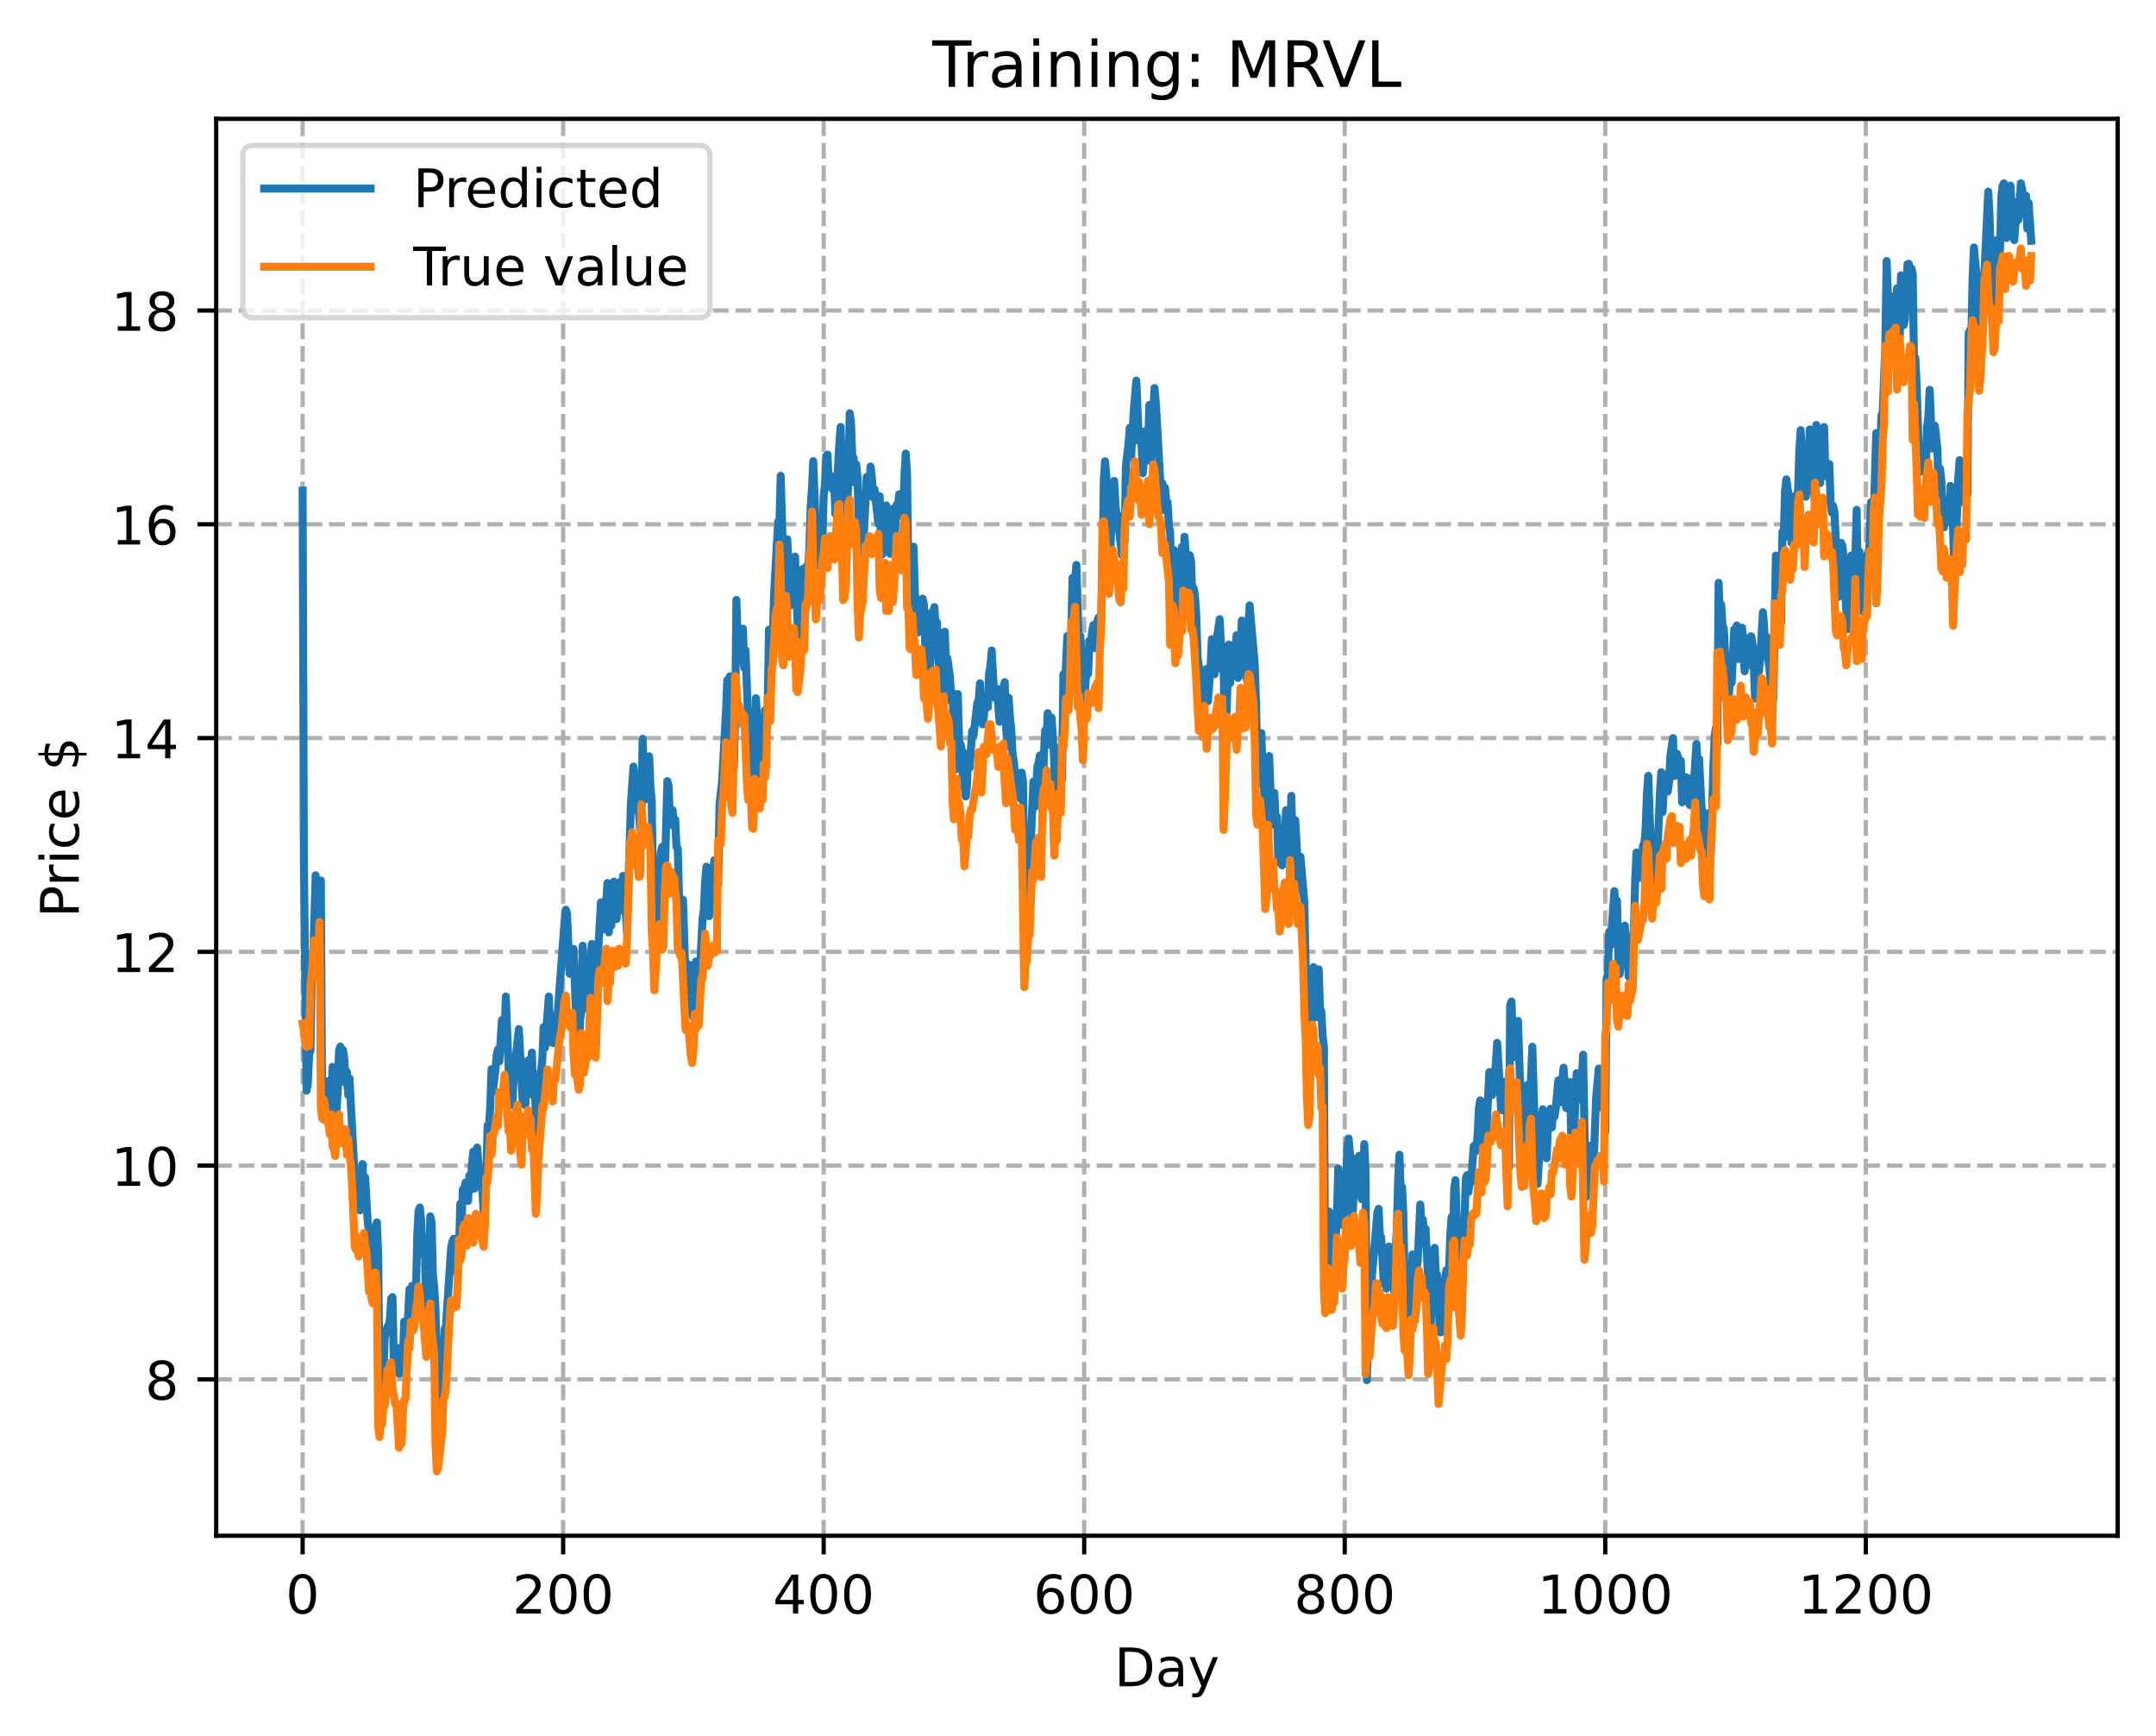 <?xml version="1.0" encoding="utf-8" standalone="no"?>
<!DOCTYPE svg PUBLIC "-//W3C//DTD SVG 1.1//EN"
  "http://www.w3.org/Graphics/SVG/1.1/DTD/svg11.dtd">
<!-- Created with matplotlib (https://matplotlib.org/) -->
<svg height="325.986pt" version="1.1" viewBox="0 0 404.923 325.986" width="404.923pt" xmlns="http://www.w3.org/2000/svg" xmlns:xlink="http://www.w3.org/1999/xlink">
 <defs>
  <style type="text/css">
*{stroke-linecap:butt;stroke-linejoin:round;}
  </style>
 </defs>
 <g id="figure_1">
  <g id="patch_1">
   <path d="M 0 325.986 
L 404.923 325.986 
L 404.923 0 
L 0 0 
z
" style="fill:#ffffff;"/>
  </g>
  <g id="axes_1">
   <g id="patch_2">
    <path d="M 40.603 288.43 
L 397.723 288.43 
L 397.723 22.318 
L 40.603 22.318 
z
" style="fill:#ffffff;"/>
   </g>
   <g id="matplotlib.axis_1">
    <g id="xtick_1">
     <g id="line2d_1">
      <path clip-path="url(#p1bbe6f219f)" d="M 56.836 288.43 
L 56.836 22.318 
" style="fill:none;stroke:#b0b0b0;stroke-dasharray:2.96,1.28;stroke-dashoffset:0;stroke-width:0.8;"/>
     </g>
     <g id="line2d_2">
      <defs>
       <path d="M 0 0 
L 0 3.5 
" id="mad2444158d" style="stroke:#000000;stroke-width:0.8;"/>
      </defs>
      <g>
       <use style="stroke:#000000;stroke-width:0.8;" x="56.836" xlink:href="#mad2444158d" y="288.43"/>
      </g>
     </g>
     <g id="text_1">
      <!-- 0 -->
      <defs>
       <path d="M 31.781 66.406 
Q 24.172 66.406 20.328 58.906 
Q 16.5 51.422 16.5 36.375 
Q 16.5 21.391 20.328 13.891 
Q 24.172 6.391 31.781 6.391 
Q 39.453 6.391 43.281 13.891 
Q 47.125 21.391 47.125 36.375 
Q 47.125 51.422 43.281 58.906 
Q 39.453 66.406 31.781 66.406 
z
M 31.781 74.219 
Q 44.047 74.219 50.516 64.516 
Q 56.984 54.828 56.984 36.375 
Q 56.984 17.969 50.516 8.266 
Q 44.047 -1.422 31.781 -1.422 
Q 19.531 -1.422 13.062 8.266 
Q 6.594 17.969 6.594 36.375 
Q 6.594 54.828 13.062 64.516 
Q 19.531 74.219 31.781 74.219 
z
" id="DejaVuSans-48"/>
      </defs>
      <g transform="translate(53.655 303.029)scale(0.1 -0.1)">
       <use xlink:href="#DejaVuSans-48"/>
      </g>
     </g>
    </g>
    <g id="xtick_2">
     <g id="line2d_3">
      <path clip-path="url(#p1bbe6f219f)" d="M 105.766 288.43 
L 105.766 22.318 
" style="fill:none;stroke:#b0b0b0;stroke-dasharray:2.96,1.28;stroke-dashoffset:0;stroke-width:0.8;"/>
     </g>
     <g id="line2d_4">
      <g>
       <use style="stroke:#000000;stroke-width:0.8;" x="105.766" xlink:href="#mad2444158d" y="288.43"/>
      </g>
     </g>
     <g id="text_2">
      <!-- 200 -->
      <defs>
       <path d="M 19.188 8.297 
L 53.609 8.297 
L 53.609 0 
L 7.328 0 
L 7.328 8.297 
Q 12.938 14.109 22.625 23.891 
Q 32.328 33.688 34.812 36.531 
Q 39.547 41.844 41.422 45.531 
Q 43.312 49.219 43.312 52.781 
Q 43.312 58.594 39.234 62.25 
Q 35.156 65.922 28.609 65.922 
Q 23.969 65.922 18.812 64.312 
Q 13.672 62.703 7.812 59.422 
L 7.812 69.391 
Q 13.766 71.781 18.938 73 
Q 24.125 74.219 28.422 74.219 
Q 39.75 74.219 46.484 68.547 
Q 53.219 62.891 53.219 53.422 
Q 53.219 48.922 51.531 44.891 
Q 49.859 40.875 45.406 35.406 
Q 44.188 33.984 37.641 27.219 
Q 31.109 20.453 19.188 8.297 
z
" id="DejaVuSans-50"/>
      </defs>
      <g transform="translate(96.223 303.029)scale(0.1 -0.1)">
       <use xlink:href="#DejaVuSans-50"/>
       <use x="63.623" xlink:href="#DejaVuSans-48"/>
       <use x="127.246" xlink:href="#DejaVuSans-48"/>
      </g>
     </g>
    </g>
    <g id="xtick_3">
     <g id="line2d_5">
      <path clip-path="url(#p1bbe6f219f)" d="M 154.697 288.43 
L 154.697 22.318 
" style="fill:none;stroke:#b0b0b0;stroke-dasharray:2.96,1.28;stroke-dashoffset:0;stroke-width:0.8;"/>
     </g>
     <g id="line2d_6">
      <g>
       <use style="stroke:#000000;stroke-width:0.8;" x="154.697" xlink:href="#mad2444158d" y="288.43"/>
      </g>
     </g>
     <g id="text_3">
      <!-- 400 -->
      <defs>
       <path d="M 37.797 64.312 
L 12.891 25.391 
L 37.797 25.391 
z
M 35.203 72.906 
L 47.609 72.906 
L 47.609 25.391 
L 58.016 25.391 
L 58.016 17.188 
L 47.609 17.188 
L 47.609 0 
L 37.797 0 
L 37.797 17.188 
L 4.891 17.188 
L 4.891 26.703 
z
" id="DejaVuSans-52"/>
      </defs>
      <g transform="translate(145.153 303.029)scale(0.1 -0.1)">
       <use xlink:href="#DejaVuSans-52"/>
       <use x="63.623" xlink:href="#DejaVuSans-48"/>
       <use x="127.246" xlink:href="#DejaVuSans-48"/>
      </g>
     </g>
    </g>
    <g id="xtick_4">
     <g id="line2d_7">
      <path clip-path="url(#p1bbe6f219f)" d="M 203.628 288.43 
L 203.628 22.318 
" style="fill:none;stroke:#b0b0b0;stroke-dasharray:2.96,1.28;stroke-dashoffset:0;stroke-width:0.8;"/>
     </g>
     <g id="line2d_8">
      <g>
       <use style="stroke:#000000;stroke-width:0.8;" x="203.628" xlink:href="#mad2444158d" y="288.43"/>
      </g>
     </g>
     <g id="text_4">
      <!-- 600 -->
      <defs>
       <path d="M 33.016 40.375 
Q 26.375 40.375 22.484 35.828 
Q 18.609 31.297 18.609 23.391 
Q 18.609 15.531 22.484 10.953 
Q 26.375 6.391 33.016 6.391 
Q 39.656 6.391 43.531 10.953 
Q 47.406 15.531 47.406 23.391 
Q 47.406 31.297 43.531 35.828 
Q 39.656 40.375 33.016 40.375 
z
M 52.594 71.297 
L 52.594 62.312 
Q 48.875 64.062 45.094 64.984 
Q 41.312 65.922 37.594 65.922 
Q 27.828 65.922 22.672 59.328 
Q 17.531 52.734 16.797 39.406 
Q 19.672 43.656 24.016 45.922 
Q 28.375 48.188 33.594 48.188 
Q 44.578 48.188 50.953 41.516 
Q 57.328 34.859 57.328 23.391 
Q 57.328 12.156 50.688 5.359 
Q 44.047 -1.422 33.016 -1.422 
Q 20.359 -1.422 13.672 8.266 
Q 6.984 17.969 6.984 36.375 
Q 6.984 53.656 15.188 63.938 
Q 23.391 74.219 37.203 74.219 
Q 40.922 74.219 44.703 73.484 
Q 48.484 72.75 52.594 71.297 
z
" id="DejaVuSans-54"/>
      </defs>
      <g transform="translate(194.084 303.029)scale(0.1 -0.1)">
       <use xlink:href="#DejaVuSans-54"/>
       <use x="63.623" xlink:href="#DejaVuSans-48"/>
       <use x="127.246" xlink:href="#DejaVuSans-48"/>
      </g>
     </g>
    </g>
    <g id="xtick_5">
     <g id="line2d_9">
      <path clip-path="url(#p1bbe6f219f)" d="M 252.558 288.43 
L 252.558 22.318 
" style="fill:none;stroke:#b0b0b0;stroke-dasharray:2.96,1.28;stroke-dashoffset:0;stroke-width:0.8;"/>
     </g>
     <g id="line2d_10">
      <g>
       <use style="stroke:#000000;stroke-width:0.8;" x="252.558" xlink:href="#mad2444158d" y="288.43"/>
      </g>
     </g>
     <g id="text_5">
      <!-- 800 -->
      <defs>
       <path d="M 31.781 34.625 
Q 24.75 34.625 20.719 30.859 
Q 16.703 27.094 16.703 20.516 
Q 16.703 13.922 20.719 10.156 
Q 24.75 6.391 31.781 6.391 
Q 38.812 6.391 42.859 10.172 
Q 46.922 13.969 46.922 20.516 
Q 46.922 27.094 42.891 30.859 
Q 38.875 34.625 31.781 34.625 
z
M 21.922 38.812 
Q 15.578 40.375 12.031 44.719 
Q 8.5 49.078 8.5 55.328 
Q 8.5 64.062 14.719 69.141 
Q 20.953 74.219 31.781 74.219 
Q 42.672 74.219 48.875 69.141 
Q 55.078 64.062 55.078 55.328 
Q 55.078 49.078 51.531 44.719 
Q 48 40.375 41.703 38.812 
Q 48.828 37.156 52.797 32.312 
Q 56.781 27.484 56.781 20.516 
Q 56.781 9.906 50.312 4.234 
Q 43.844 -1.422 31.781 -1.422 
Q 19.734 -1.422 13.25 4.234 
Q 6.781 9.906 6.781 20.516 
Q 6.781 27.484 10.781 32.312 
Q 14.797 37.156 21.922 38.812 
z
M 18.312 54.391 
Q 18.312 48.734 21.844 45.562 
Q 25.391 42.391 31.781 42.391 
Q 38.141 42.391 41.719 45.562 
Q 45.312 48.734 45.312 54.391 
Q 45.312 60.062 41.719 63.234 
Q 38.141 66.406 31.781 66.406 
Q 25.391 66.406 21.844 63.234 
Q 18.312 60.062 18.312 54.391 
z
" id="DejaVuSans-56"/>
      </defs>
      <g transform="translate(243.015 303.029)scale(0.1 -0.1)">
       <use xlink:href="#DejaVuSans-56"/>
       <use x="63.623" xlink:href="#DejaVuSans-48"/>
       <use x="127.246" xlink:href="#DejaVuSans-48"/>
      </g>
     </g>
    </g>
    <g id="xtick_6">
     <g id="line2d_11">
      <path clip-path="url(#p1bbe6f219f)" d="M 301.489 288.43 
L 301.489 22.318 
" style="fill:none;stroke:#b0b0b0;stroke-dasharray:2.96,1.28;stroke-dashoffset:0;stroke-width:0.8;"/>
     </g>
     <g id="line2d_12">
      <g>
       <use style="stroke:#000000;stroke-width:0.8;" x="301.489" xlink:href="#mad2444158d" y="288.43"/>
      </g>
     </g>
     <g id="text_6">
      <!-- 1000 -->
      <defs>
       <path d="M 12.406 8.297 
L 28.516 8.297 
L 28.516 63.922 
L 10.984 60.406 
L 10.984 69.391 
L 28.422 72.906 
L 38.281 72.906 
L 38.281 8.297 
L 54.391 8.297 
L 54.391 0 
L 12.406 0 
z
" id="DejaVuSans-49"/>
      </defs>
      <g transform="translate(288.764 303.029)scale(0.1 -0.1)">
       <use xlink:href="#DejaVuSans-49"/>
       <use x="63.623" xlink:href="#DejaVuSans-48"/>
       <use x="127.246" xlink:href="#DejaVuSans-48"/>
       <use x="190.869" xlink:href="#DejaVuSans-48"/>
      </g>
     </g>
    </g>
    <g id="xtick_7">
     <g id="line2d_13">
      <path clip-path="url(#p1bbe6f219f)" d="M 350.419 288.43 
L 350.419 22.318 
" style="fill:none;stroke:#b0b0b0;stroke-dasharray:2.96,1.28;stroke-dashoffset:0;stroke-width:0.8;"/>
     </g>
     <g id="line2d_14">
      <g>
       <use style="stroke:#000000;stroke-width:0.8;" x="350.419" xlink:href="#mad2444158d" y="288.43"/>
      </g>
     </g>
     <g id="text_7">
      <!-- 1200 -->
      <g transform="translate(337.694 303.029)scale(0.1 -0.1)">
       <use xlink:href="#DejaVuSans-49"/>
       <use x="63.623" xlink:href="#DejaVuSans-50"/>
       <use x="127.246" xlink:href="#DejaVuSans-48"/>
       <use x="190.869" xlink:href="#DejaVuSans-48"/>
      </g>
     </g>
    </g>
    <g id="text_8">
     <!-- Day -->
     <defs>
      <path d="M 19.672 64.797 
L 19.672 8.109 
L 31.594 8.109 
Q 46.688 8.109 53.688 14.938 
Q 60.688 21.781 60.688 36.531 
Q 60.688 51.172 53.688 57.984 
Q 46.688 64.797 31.594 64.797 
z
M 9.812 72.906 
L 30.078 72.906 
Q 51.266 72.906 61.172 64.094 
Q 71.094 55.281 71.094 36.531 
Q 71.094 17.672 61.125 8.828 
Q 51.172 0 30.078 0 
L 9.812 0 
z
" id="DejaVuSans-68"/>
      <path d="M 34.281 27.484 
Q 23.391 27.484 19.188 25 
Q 14.984 22.516 14.984 16.5 
Q 14.984 11.719 18.141 8.906 
Q 21.297 6.109 26.703 6.109 
Q 34.188 6.109 38.703 11.406 
Q 43.219 16.703 43.219 25.484 
L 43.219 27.484 
z
M 52.203 31.203 
L 52.203 0 
L 43.219 0 
L 43.219 8.297 
Q 40.141 3.328 35.547 0.953 
Q 30.953 -1.422 24.312 -1.422 
Q 15.922 -1.422 10.953 3.297 
Q 6 8.016 6 15.922 
Q 6 25.141 12.172 29.828 
Q 18.359 34.516 30.609 34.516 
L 43.219 34.516 
L 43.219 35.406 
Q 43.219 41.609 39.141 45 
Q 35.062 48.391 27.688 48.391 
Q 23 48.391 18.547 47.266 
Q 14.109 46.141 10.016 43.891 
L 10.016 52.203 
Q 14.938 54.109 19.578 55.047 
Q 24.219 56 28.609 56 
Q 40.484 56 46.344 49.844 
Q 52.203 43.703 52.203 31.203 
z
" id="DejaVuSans-97"/>
      <path d="M 32.172 -5.078 
Q 28.375 -14.844 24.75 -17.812 
Q 21.141 -20.797 15.094 -20.797 
L 7.906 -20.797 
L 7.906 -13.281 
L 13.188 -13.281 
Q 16.891 -13.281 18.938 -11.516 
Q 21 -9.766 23.484 -3.219 
L 25.094 0.875 
L 2.984 54.688 
L 12.5 54.688 
L 29.594 11.922 
L 46.688 54.688 
L 56.203 54.688 
z
" id="DejaVuSans-121"/>
     </defs>
     <g transform="translate(209.29 316.707)scale(0.1 -0.1)">
      <use xlink:href="#DejaVuSans-68"/>
      <use x="77.002" xlink:href="#DejaVuSans-97"/>
      <use x="138.281" xlink:href="#DejaVuSans-121"/>
     </g>
    </g>
   </g>
   <g id="matplotlib.axis_2">
    <g id="ytick_1">
     <g id="line2d_15">
      <path clip-path="url(#p1bbe6f219f)" d="M 40.603 259.069 
L 397.723 259.069 
" style="fill:none;stroke:#b0b0b0;stroke-dasharray:2.96,1.28;stroke-dashoffset:0;stroke-width:0.8;"/>
     </g>
     <g id="line2d_16">
      <defs>
       <path d="M 0 0 
L -3.5 0 
" id="mf6e947a734" style="stroke:#000000;stroke-width:0.8;"/>
      </defs>
      <g>
       <use style="stroke:#000000;stroke-width:0.8;" x="40.603" xlink:href="#mf6e947a734" y="259.069"/>
      </g>
     </g>
     <g id="text_9">
      <!-- 8 -->
      <g transform="translate(27.241 262.869)scale(0.1 -0.1)">
       <use xlink:href="#DejaVuSans-56"/>
      </g>
     </g>
    </g>
    <g id="ytick_2">
     <g id="line2d_17">
      <path clip-path="url(#p1bbe6f219f)" d="M 40.603 218.919 
L 397.723 218.919 
" style="fill:none;stroke:#b0b0b0;stroke-dasharray:2.96,1.28;stroke-dashoffset:0;stroke-width:0.8;"/>
     </g>
     <g id="line2d_18">
      <g>
       <use style="stroke:#000000;stroke-width:0.8;" x="40.603" xlink:href="#mf6e947a734" y="218.919"/>
      </g>
     </g>
     <g id="text_10">
      <!-- 10 -->
      <g transform="translate(20.878 222.718)scale(0.1 -0.1)">
       <use xlink:href="#DejaVuSans-49"/>
       <use x="63.623" xlink:href="#DejaVuSans-48"/>
      </g>
     </g>
    </g>
    <g id="ytick_3">
     <g id="line2d_19">
      <path clip-path="url(#p1bbe6f219f)" d="M 40.603 178.769 
L 397.723 178.769 
" style="fill:none;stroke:#b0b0b0;stroke-dasharray:2.96,1.28;stroke-dashoffset:0;stroke-width:0.8;"/>
     </g>
     <g id="line2d_20">
      <g>
       <use style="stroke:#000000;stroke-width:0.8;" x="40.603" xlink:href="#mf6e947a734" y="178.769"/>
      </g>
     </g>
     <g id="text_11">
      <!-- 12 -->
      <g transform="translate(20.878 182.568)scale(0.1 -0.1)">
       <use xlink:href="#DejaVuSans-49"/>
       <use x="63.623" xlink:href="#DejaVuSans-50"/>
      </g>
     </g>
    </g>
    <g id="ytick_4">
     <g id="line2d_21">
      <path clip-path="url(#p1bbe6f219f)" d="M 40.603 138.619 
L 397.723 138.619 
" style="fill:none;stroke:#b0b0b0;stroke-dasharray:2.96,1.28;stroke-dashoffset:0;stroke-width:0.8;"/>
     </g>
     <g id="line2d_22">
      <g>
       <use style="stroke:#000000;stroke-width:0.8;" x="40.603" xlink:href="#mf6e947a734" y="138.619"/>
      </g>
     </g>
     <g id="text_12">
      <!-- 14 -->
      <g transform="translate(20.878 142.418)scale(0.1 -0.1)">
       <use xlink:href="#DejaVuSans-49"/>
       <use x="63.623" xlink:href="#DejaVuSans-52"/>
      </g>
     </g>
    </g>
    <g id="ytick_5">
     <g id="line2d_23">
      <path clip-path="url(#p1bbe6f219f)" d="M 40.603 98.468 
L 397.723 98.468 
" style="fill:none;stroke:#b0b0b0;stroke-dasharray:2.96,1.28;stroke-dashoffset:0;stroke-width:0.8;"/>
     </g>
     <g id="line2d_24">
      <g>
       <use style="stroke:#000000;stroke-width:0.8;" x="40.603" xlink:href="#mf6e947a734" y="98.468"/>
      </g>
     </g>
     <g id="text_13">
      <!-- 16 -->
      <g transform="translate(20.878 102.268)scale(0.1 -0.1)">
       <use xlink:href="#DejaVuSans-49"/>
       <use x="63.623" xlink:href="#DejaVuSans-54"/>
      </g>
     </g>
    </g>
    <g id="ytick_6">
     <g id="line2d_25">
      <path clip-path="url(#p1bbe6f219f)" d="M 40.603 58.318 
L 397.723 58.318 
" style="fill:none;stroke:#b0b0b0;stroke-dasharray:2.96,1.28;stroke-dashoffset:0;stroke-width:0.8;"/>
     </g>
     <g id="line2d_26">
      <g>
       <use style="stroke:#000000;stroke-width:0.8;" x="40.603" xlink:href="#mf6e947a734" y="58.318"/>
      </g>
     </g>
     <g id="text_14">
      <!-- 18 -->
      <g transform="translate(20.878 62.117)scale(0.1 -0.1)">
       <use xlink:href="#DejaVuSans-49"/>
       <use x="63.623" xlink:href="#DejaVuSans-56"/>
      </g>
     </g>
    </g>
    <g id="text_15">
     <!-- Price $ -->
     <defs>
      <path d="M 19.672 64.797 
L 19.672 37.406 
L 32.078 37.406 
Q 38.969 37.406 42.719 40.969 
Q 46.484 44.531 46.484 51.125 
Q 46.484 57.672 42.719 61.234 
Q 38.969 64.797 32.078 64.797 
z
M 9.812 72.906 
L 32.078 72.906 
Q 44.344 72.906 50.609 67.359 
Q 56.891 61.812 56.891 51.125 
Q 56.891 40.328 50.609 34.812 
Q 44.344 29.297 32.078 29.297 
L 19.672 29.297 
L 19.672 0 
L 9.812 0 
z
" id="DejaVuSans-80"/>
      <path d="M 41.109 46.297 
Q 39.594 47.172 37.812 47.578 
Q 36.031 48 33.891 48 
Q 26.266 48 22.188 43.047 
Q 18.109 38.094 18.109 28.812 
L 18.109 0 
L 9.078 0 
L 9.078 54.688 
L 18.109 54.688 
L 18.109 46.188 
Q 20.953 51.172 25.484 53.578 
Q 30.031 56 36.531 56 
Q 37.453 56 38.578 55.875 
Q 39.703 55.766 41.062 55.516 
z
" id="DejaVuSans-114"/>
      <path d="M 9.422 54.688 
L 18.406 54.688 
L 18.406 0 
L 9.422 0 
z
M 9.422 75.984 
L 18.406 75.984 
L 18.406 64.594 
L 9.422 64.594 
z
" id="DejaVuSans-105"/>
      <path d="M 48.781 52.594 
L 48.781 44.188 
Q 44.969 46.297 41.141 47.344 
Q 37.312 48.391 33.406 48.391 
Q 24.656 48.391 19.812 42.844 
Q 14.984 37.312 14.984 27.297 
Q 14.984 17.281 19.812 11.734 
Q 24.656 6.203 33.406 6.203 
Q 37.312 6.203 41.141 7.25 
Q 44.969 8.297 48.781 10.406 
L 48.781 2.094 
Q 45.016 0.344 40.984 -0.531 
Q 36.969 -1.422 32.422 -1.422 
Q 20.062 -1.422 12.781 6.344 
Q 5.516 14.109 5.516 27.297 
Q 5.516 40.672 12.859 48.328 
Q 20.219 56 33.016 56 
Q 37.156 56 41.109 55.141 
Q 45.062 54.297 48.781 52.594 
z
" id="DejaVuSans-99"/>
      <path d="M 56.203 29.594 
L 56.203 25.203 
L 14.891 25.203 
Q 15.484 15.922 20.484 11.062 
Q 25.484 6.203 34.422 6.203 
Q 39.594 6.203 44.453 7.469 
Q 49.312 8.734 54.109 11.281 
L 54.109 2.781 
Q 49.266 0.734 44.188 -0.344 
Q 39.109 -1.422 33.891 -1.422 
Q 20.797 -1.422 13.156 6.188 
Q 5.516 13.812 5.516 26.812 
Q 5.516 40.234 12.766 48.109 
Q 20.016 56 32.328 56 
Q 43.359 56 49.781 48.891 
Q 56.203 41.797 56.203 29.594 
z
M 47.219 32.234 
Q 47.125 39.594 43.094 43.984 
Q 39.062 48.391 32.422 48.391 
Q 24.906 48.391 20.391 44.141 
Q 15.875 39.891 15.188 32.172 
z
" id="DejaVuSans-101"/>
      <path id="DejaVuSans-32"/>
      <path d="M 33.797 -14.703 
L 28.906 -14.703 
L 28.859 0 
Q 23.734 0.094 18.609 1.188 
Q 13.484 2.297 8.297 4.5 
L 8.297 13.281 
Q 13.281 10.156 18.375 8.562 
Q 23.484 6.984 28.906 6.938 
L 28.906 29.203 
Q 18.109 30.953 13.203 35.156 
Q 8.297 39.359 8.297 46.688 
Q 8.297 54.641 13.625 59.219 
Q 18.953 63.812 28.906 64.5 
L 28.906 75.984 
L 33.797 75.984 
L 33.797 64.656 
Q 38.328 64.453 42.578 63.688 
Q 46.828 62.938 50.875 61.625 
L 50.875 53.078 
Q 46.828 55.125 42.547 56.25 
Q 38.281 57.375 33.797 57.562 
L 33.797 36.719 
Q 44.875 35.016 50.094 30.609 
Q 55.328 26.219 55.328 18.609 
Q 55.328 10.359 49.781 5.594 
Q 44.234 0.828 33.797 0.094 
z
M 28.906 37.594 
L 28.906 57.625 
Q 23.25 56.984 20.266 54.391 
Q 17.281 51.812 17.281 47.516 
Q 17.281 43.312 20.031 40.969 
Q 22.797 38.625 28.906 37.594 
z
M 33.797 28.219 
L 33.797 7.078 
Q 39.984 7.906 43.141 10.594 
Q 46.297 13.281 46.297 17.672 
Q 46.297 21.969 43.281 24.5 
Q 40.281 27.047 33.797 28.219 
z
" id="DejaVuSans-36"/>
     </defs>
     <g transform="translate(14.798 172.342)rotate(-90)scale(0.1 -0.1)">
      <use xlink:href="#DejaVuSans-80"/>
      <use x="58.553" xlink:href="#DejaVuSans-114"/>
      <use x="99.666" xlink:href="#DejaVuSans-105"/>
      <use x="127.449" xlink:href="#DejaVuSans-99"/>
      <use x="182.43" xlink:href="#DejaVuSans-101"/>
      <use x="243.953" xlink:href="#DejaVuSans-32"/>
      <use x="275.74" xlink:href="#DejaVuSans-36"/>
     </g>
    </g>
   </g>
   <g id="line2d_27">
    <path clip-path="url(#p1bbe6f219f)" d="M 56.836 92.141 
L 57.081 162.774 
L 57.57 204.849 
L 57.814 203.602 
L 58.059 197.767 
L 58.304 197.428 
L 58.548 182.413 
L 58.793 180.923 
L 59.282 164.396 
L 59.527 168.116 
L 59.772 175.624 
L 60.016 171.943 
L 60.261 165.371 
L 60.506 209.054 
L 60.75 210.218 
L 60.995 203.875 
L 61.24 203.091 
L 61.484 205.094 
L 61.729 203.029 
L 61.974 209.356 
L 62.218 206.015 
L 62.463 200.376 
L 62.708 205.774 
L 62.952 205.662 
L 63.197 208.769 
L 63.441 204.531 
L 63.686 197.201 
L 63.931 196.559 
L 64.175 202.779 
L 64.42 197.195 
L 64.665 198.943 
L 64.909 203.45 
L 65.154 201.336 
L 65.399 205.638 
L 65.643 202.544 
L 66.622 221.286 
L 66.867 224.151 
L 67.111 223.617 
L 67.356 223.752 
L 67.601 227.325 
L 68.09 218.625 
L 68.335 224.944 
L 68.579 221.151 
L 69.069 229.659 
L 69.313 231.213 
L 69.558 237.085 
L 69.802 235.756 
L 70.047 237.887 
L 70.292 237.848 
L 70.536 230.496 
L 70.781 229.575 
L 71.026 235.467 
L 71.27 260.01 
L 71.515 260.889 
L 71.76 256.488 
L 72.004 259.086 
L 72.249 251.248 
L 72.738 249.233 
L 72.983 248.915 
L 73.228 247.887 
L 73.472 243.887 
L 73.717 243.603 
L 73.962 255.399 
L 74.206 256.391 
L 74.451 256.451 
L 74.696 253.183 
L 74.94 257.97 
L 75.185 257.918 
L 75.429 254.839 
L 75.674 255.073 
L 75.919 248.193 
L 76.163 252.71 
L 76.653 246.996 
L 76.897 242.158 
L 77.142 243.86 
L 77.387 241.478 
L 77.631 246.548 
L 77.876 245.537 
L 78.121 242.647 
L 78.365 232.053 
L 78.61 227.439 
L 78.855 226.776 
L 79.099 229.313 
L 79.344 234.796 
L 79.589 234.783 
L 79.833 236.21 
L 80.078 248.453 
L 80.323 249.409 
L 80.567 240.905 
L 80.812 228.459 
L 81.056 229.471 
L 81.301 239.415 
L 81.546 241.62 
L 81.79 245.639 
L 82.28 266.421 
L 82.524 264.885 
L 83.258 254.965 
L 83.503 249.613 
L 83.748 249.173 
L 84.726 234.387 
L 84.971 233.157 
L 85.216 232.646 
L 85.46 233.888 
L 85.705 237.378 
L 85.95 239.273 
L 86.194 235.613 
L 86.439 226.102 
L 86.684 229.557 
L 86.928 223.393 
L 87.173 223.268 
L 87.417 222.119 
L 87.907 225.544 
L 88.151 220.769 
L 88.396 223.477 
L 88.641 218.679 
L 88.885 216.283 
L 89.13 223.228 
L 89.619 215.517 
L 90.109 221.766 
L 90.353 219.822 
L 90.843 227.635 
L 91.087 226.117 
L 91.332 221.857 
L 91.577 211.369 
L 91.821 211.781 
L 92.066 207.874 
L 92.311 200.805 
L 92.555 205.015 
L 93.044 200.958 
L 93.289 198.074 
L 93.534 197.097 
L 93.778 199.352 
L 94.268 191.58 
L 94.512 196.38 
L 94.757 193.924 
L 95.002 187.151 
L 95.736 205.947 
L 95.98 199.421 
L 96.225 207.591 
L 96.47 202.401 
L 97.448 193.276 
L 98.182 207.207 
L 98.427 204.109 
L 98.672 207.613 
L 98.916 199.332 
L 99.161 203.796 
L 99.405 199.022 
L 99.65 203.555 
L 99.895 197.69 
L 100.139 205.728 
L 100.384 201.661 
L 100.873 217.686 
L 101.118 214.434 
L 101.607 201.174 
L 101.852 199.019 
L 102.097 192.904 
L 102.341 196.808 
L 103.075 187.164 
L 103.32 193.865 
L 103.565 195.798 
L 103.809 192.758 
L 104.054 195.934 
L 104.299 190.718 
L 104.543 192.892 
L 106.011 173.336 
L 106.256 170.856 
L 106.5 171.659 
L 106.99 182.884 
L 107.234 178.306 
L 107.479 182.896 
L 107.724 178.221 
L 108.213 191.718 
L 108.458 191.862 
L 108.702 201.799 
L 108.947 191.692 
L 109.192 189.642 
L 109.436 177.616 
L 109.926 189.392 
L 110.415 185.009 
L 110.66 187.912 
L 110.904 180.938 
L 111.149 177.288 
L 111.638 187.813 
L 111.883 185.793 
L 112.127 190.581 
L 112.372 178.075 
L 112.861 169.48 
L 113.106 174.617 
L 113.351 171.409 
L 113.595 173.475 
L 114.085 165.846 
L 114.329 175.121 
L 114.574 171.72 
L 114.819 173.853 
L 115.308 165.568 
L 115.797 172.622 
L 116.042 169.56 
L 116.287 171.103 
L 116.531 165.59 
L 116.776 168.609 
L 117.02 164.495 
L 117.265 167.339 
L 117.754 175.069 
L 118.488 150.992 
L 118.978 143.972 
L 119.222 146.405 
L 119.467 151.954 
L 119.712 152.152 
L 119.956 151.961 
L 120.201 155.644 
L 120.446 154.606 
L 120.69 138.755 
L 121.18 150.165 
L 121.424 149.817 
L 121.669 147.038 
L 121.914 142.039 
L 122.158 147.699 
L 122.403 150.342 
L 122.648 169.349 
L 122.892 171.121 
L 123.137 177.06 
L 123.626 165.403 
L 123.871 164.002 
L 124.115 160.018 
L 124.36 159.06 
L 124.605 164.655 
L 124.849 164.407 
L 125.339 146.717 
L 125.583 147.663 
L 125.828 154.35 
L 126.073 154.941 
L 126.317 152.13 
L 126.562 154.789 
L 126.807 153.893 
L 127.051 159.055 
L 127.296 159.368 
L 127.541 168.798 
L 128.03 173.891 
L 128.275 168.986 
L 128.764 184.112 
L 129.008 186.231 
L 129.253 182.885 
L 129.498 181.193 
L 129.987 190.415 
L 130.232 191.117 
L 130.721 180.562 
L 130.966 183.084 
L 131.21 180.94 
L 131.455 182.511 
L 131.944 172.579 
L 132.189 170.935 
L 132.434 165.512 
L 132.678 162.763 
L 133.168 172.069 
L 133.657 166.975 
L 134.146 161.566 
L 134.391 167.463 
L 134.636 164.275 
L 134.88 166.217 
L 135.125 151.178 
L 135.614 146.867 
L 136.348 133.613 
L 136.593 127.726 
L 136.837 134 
L 137.082 127.029 
L 137.327 129.5 
L 137.571 139.247 
L 137.816 144.146 
L 138.061 135.493 
L 138.305 112.669 
L 138.55 120.72 
L 138.795 124.254 
L 139.039 121.475 
L 139.284 122.639 
L 139.529 118.068 
L 139.773 125.414 
L 140.018 122.131 
L 140.752 141.606 
L 140.996 142.039 
L 141.241 135.908 
L 141.486 143.865 
L 141.73 145.913 
L 141.975 131.13 
L 142.22 135.257 
L 142.464 142.885 
L 142.709 143.411 
L 142.954 145.552 
L 143.198 139.794 
L 143.443 142.142 
L 143.688 133.349 
L 143.932 137.292 
L 144.177 133.198 
L 144.422 118.264 
L 144.666 124.722 
L 144.911 126.684 
L 145.4 111.348 
L 146.134 97.976 
L 146.379 98.782 
L 146.624 89.36 
L 147.357 115.019 
L 147.602 110.606 
L 147.847 101.272 
L 148.091 105.726 
L 148.336 113.785 
L 148.825 108.186 
L 149.07 111.109 
L 149.315 104.538 
L 149.804 117.428 
L 150.049 120.277 
L 150.538 112.286 
L 150.783 106.847 
L 151.272 114.55 
L 151.517 106.295 
L 151.761 106.771 
L 152.006 102.974 
L 152.251 95.151 
L 152.495 91.693 
L 152.74 86.603 
L 153.474 106.23 
L 153.718 105.314 
L 153.963 101.213 
L 154.208 103.894 
L 154.452 101.854 
L 154.697 93.07 
L 154.942 91.035 
L 155.186 85.605 
L 155.431 85.396 
L 155.676 91.384 
L 155.92 89.505 
L 156.165 89.477 
L 156.41 91.894 
L 156.654 90.279 
L 156.899 96.53 
L 157.633 83.336 
L 157.878 80.185 
L 158.612 103.083 
L 158.856 100.199 
L 159.345 90.222 
L 159.59 77.603 
L 159.835 79.509 
L 160.079 86.173 
L 160.324 85.959 
L 160.569 90.657 
L 160.813 87.222 
L 161.058 89.662 
L 161.547 107.929 
L 162.037 100.517 
L 162.281 99.574 
L 162.771 89.593 
L 163.015 91.062 
L 163.26 91.603 
L 163.505 87.606 
L 163.749 89.684 
L 163.994 93.433 
L 164.239 91.879 
L 164.972 98.373 
L 165.217 93.188 
L 165.462 102.353 
L 165.706 104.137 
L 165.951 99.733 
L 166.196 98.097 
L 166.44 94.919 
L 166.685 102.157 
L 166.93 100.061 
L 167.174 104.016 
L 167.419 101.8 
L 167.664 95.567 
L 167.908 102.676 
L 168.398 94.794 
L 168.642 95.295 
L 168.887 92.818 
L 169.132 93.987 
L 169.376 93.546 
L 169.621 97.141 
L 169.866 89.288 
L 170.11 85.181 
L 170.355 88.852 
L 170.6 108.139 
L 170.844 106.437 
L 171.089 114.366 
L 171.333 114.304 
L 171.578 102.654 
L 171.823 111.293 
L 172.067 113.579 
L 172.312 118.835 
L 172.557 113.068 
L 172.801 113.066 
L 173.046 115.997 
L 173.291 112.432 
L 173.535 113.711 
L 173.78 121.569 
L 174.025 119.074 
L 174.514 127.333 
L 174.759 123.423 
L 175.003 114.957 
L 175.248 117.544 
L 175.493 114.024 
L 175.737 118.199 
L 175.982 116.876 
L 176.471 128.926 
L 176.716 129.528 
L 176.96 132.801 
L 177.45 118.629 
L 177.694 126.03 
L 177.939 123.631 
L 178.428 127.299 
L 178.673 131.664 
L 178.918 130.101 
L 179.162 140.736 
L 179.407 144.557 
L 179.652 139.754 
L 179.896 130.348 
L 180.141 140.002 
L 180.386 139.728 
L 180.63 140.841 
L 180.875 147.833 
L 181.12 146.718 
L 181.364 149.594 
L 181.609 147.578 
L 181.854 141.492 
L 182.098 144.22 
L 182.588 137.287 
L 182.832 138.149 
L 183.566 131.945 
L 183.811 131.564 
L 184.055 128.33 
L 184.3 134.693 
L 184.545 136.032 
L 184.789 134.462 
L 185.034 130.889 
L 185.279 130.712 
L 185.523 132.847 
L 185.768 126.375 
L 186.013 125.105 
L 186.257 122.166 
L 186.747 130.997 
L 186.991 130.594 
L 187.236 129.351 
L 187.725 135.57 
L 187.97 131.133 
L 188.215 132.391 
L 188.459 129.125 
L 188.704 128.117 
L 188.948 136.412 
L 189.193 140.13 
L 189.438 131.058 
L 189.682 134.771 
L 189.927 136.766 
L 190.172 141.715 
L 190.416 143.038 
L 190.906 148.902 
L 191.15 145.204 
L 191.395 149.42 
L 191.64 149.955 
L 191.884 145.101 
L 192.129 146.817 
L 192.374 165.777 
L 192.618 173.869 
L 192.863 168.324 
L 193.108 166.955 
L 193.597 158.225 
L 194.086 146.798 
L 194.331 151.534 
L 194.575 149.393 
L 194.82 144.069 
L 195.065 143.228 
L 195.309 141.869 
L 195.554 145.476 
L 195.799 154.048 
L 196.043 142.074 
L 196.288 137.207 
L 196.533 139.146 
L 196.777 133.945 
L 197.022 139.842 
L 197.267 138.73 
L 197.511 134.78 
L 198.001 143.008 
L 198.245 153.243 
L 198.49 147.355 
L 198.735 150.6 
L 198.979 140.386 
L 199.469 146.407 
L 199.713 126.622 
L 199.958 130.681 
L 200.447 119.479 
L 200.936 126.562 
L 201.181 120.55 
L 201.426 108.547 
L 201.67 111.561 
L 202.16 106.098 
L 202.649 122.116 
L 202.894 119.451 
L 203.628 132.882 
L 204.117 123.879 
L 204.362 126.56 
L 204.606 120.294 
L 204.851 121.434 
L 205.096 118.749 
L 205.34 117.397 
L 205.585 121.707 
L 205.83 120.522 
L 206.074 116.809 
L 206.319 115.97 
L 206.563 120.807 
L 206.808 116.178 
L 207.053 107.56 
L 207.297 90.385 
L 207.542 86.64 
L 207.787 89.46 
L 208.521 103.8 
L 209.01 91.24 
L 209.255 90.327 
L 209.499 94.797 
L 209.744 96.97 
L 209.989 97.89 
L 210.723 104.251 
L 210.967 96.756 
L 211.212 101.756 
L 211.457 87.461 
L 211.946 83.448 
L 212.191 80.363 
L 212.435 85.81 
L 212.924 77.292 
L 213.414 71.482 
L 213.903 82.85 
L 214.148 81.314 
L 214.392 83.352 
L 214.637 88.887 
L 214.882 85.736 
L 215.126 80.938 
L 215.371 85.64 
L 215.616 83.539 
L 215.86 76.051 
L 216.105 86.643 
L 216.839 72.877 
L 217.084 75.69 
L 218.062 93.093 
L 218.307 90.754 
L 218.551 95.838 
L 218.796 91.591 
L 219.041 94.058 
L 219.285 94.351 
L 219.53 98.628 
L 219.775 100.164 
L 220.019 112.478 
L 220.264 111.689 
L 220.509 103.311 
L 220.753 107.074 
L 220.998 115.55 
L 221.243 108.215 
L 221.487 112.635 
L 221.732 110.632 
L 221.977 102.742 
L 222.221 105.932 
L 222.466 100.81 
L 222.711 104.021 
L 222.955 105.366 
L 223.2 109.92 
L 223.445 104.274 
L 223.689 105.409 
L 223.934 112.126 
L 224.179 110.465 
L 224.423 111.88 
L 224.668 115.314 
L 224.912 123.331 
L 225.157 125.192 
L 225.402 133.184 
L 225.646 129.298 
L 225.891 132.566 
L 226.136 132.877 
L 226.38 125.786 
L 226.625 125.643 
L 226.87 131.696 
L 227.359 125.057 
L 227.604 120.042 
L 227.848 125.971 
L 228.093 126.637 
L 228.582 119.57 
L 229.072 116.287 
L 229.561 125.812 
L 229.806 123.974 
L 230.05 143.955 
L 230.784 121.066 
L 231.029 128.294 
L 231.273 122.277 
L 231.518 126.264 
L 231.763 122.149 
L 232.007 121.691 
L 232.252 119.283 
L 232.497 127.324 
L 232.741 122.837 
L 232.986 121.702 
L 233.231 116.542 
L 233.72 126.774 
L 233.965 126.352 
L 234.209 127.836 
L 234.454 117.676 
L 234.699 113.696 
L 235.677 125.082 
L 235.922 132.762 
L 236.167 145.244 
L 236.411 147.138 
L 236.656 140.908 
L 236.9 137.684 
L 237.145 145.313 
L 237.39 147.88 
L 237.879 160.81 
L 238.124 156.159 
L 238.368 141.984 
L 238.858 154.861 
L 239.102 149.838 
L 239.347 148.921 
L 239.592 154.616 
L 239.836 153.428 
L 240.081 161.129 
L 240.326 158.701 
L 240.57 162.234 
L 240.815 162.527 
L 241.06 155.953 
L 241.304 156.193 
L 241.549 152.164 
L 241.794 157.295 
L 242.038 157.696 
L 242.283 161.875 
L 242.527 149.473 
L 242.772 159.05 
L 243.017 157.935 
L 243.261 154.023 
L 243.995 167.035 
L 244.24 160.895 
L 244.974 169.514 
L 245.219 181.542 
L 245.463 185.231 
L 245.708 202.44 
L 246.197 194.951 
L 246.442 184.338 
L 246.687 181.627 
L 246.931 183.228 
L 247.176 191.072 
L 247.665 182.052 
L 247.91 189.511 
L 248.155 189.879 
L 248.399 194.491 
L 248.644 196.61 
L 248.888 243.772 
L 249.133 242.649 
L 249.378 236.868 
L 249.622 227.543 
L 249.867 231.441 
L 250.112 237.435 
L 250.356 235.343 
L 250.601 231.045 
L 250.846 233.565 
L 251.09 228.364 
L 251.335 219.458 
L 251.58 225.986 
L 251.824 223.499 
L 252.069 224.355 
L 252.314 230.156 
L 252.558 227.012 
L 253.048 215.626 
L 253.292 213.823 
L 253.782 219.702 
L 254.026 228.692 
L 254.515 217.662 
L 255.005 222.082 
L 255.249 217.078 
L 255.494 223.303 
L 255.739 225.22 
L 255.983 222.3 
L 256.228 214.874 
L 256.473 220.141 
L 256.717 259.213 
L 256.962 248.569 
L 257.207 247.926 
L 257.696 239.201 
L 258.185 233.761 
L 258.675 227.77 
L 258.919 227.033 
L 259.164 232.234 
L 259.409 232.38 
L 259.898 241.086 
L 260.143 238.139 
L 260.387 242.008 
L 260.632 241.281 
L 260.876 234.125 
L 261.61 239.904 
L 261.855 242.644 
L 262.1 234.93 
L 262.344 230.784 
L 262.589 221.563 
L 262.834 216.866 
L 263.078 223.688 
L 263.323 222.969 
L 263.568 227.935 
L 263.812 241.575 
L 264.057 244.996 
L 264.302 241.449 
L 264.546 247.273 
L 264.791 250.185 
L 265.28 235.59 
L 265.525 239.264 
L 265.77 237.406 
L 266.014 238.251 
L 266.259 236.88 
L 266.748 226.223 
L 266.993 230.961 
L 267.237 229.055 
L 267.482 232.526 
L 267.727 230.783 
L 268.216 239.944 
L 268.461 248.924 
L 268.705 248.758 
L 268.95 240.32 
L 269.195 240.196 
L 269.439 234.358 
L 269.684 240.182 
L 269.929 239.409 
L 270.418 250.219 
L 270.663 250.22 
L 271.152 240.634 
L 271.397 240.797 
L 271.641 238.558 
L 271.886 243.09 
L 272.131 239.224 
L 272.375 232.01 
L 272.62 228.59 
L 272.864 234.053 
L 273.109 223.388 
L 273.354 221.649 
L 273.598 230.222 
L 273.843 231.682 
L 274.332 240.224 
L 274.577 243.228 
L 275.311 221.225 
L 275.556 220.689 
L 275.8 223.859 
L 276.045 221.75 
L 276.29 222.039 
L 276.779 215.235 
L 277.024 216.325 
L 277.268 216.111 
L 277.513 213.157 
L 277.758 208.135 
L 278.002 206.655 
L 278.491 214.568 
L 278.736 207.218 
L 278.981 216.181 
L 279.715 201.354 
L 280.204 205.697 
L 280.449 204.623 
L 280.938 199.765 
L 281.183 195.871 
L 281.672 203.752 
L 281.917 208.464 
L 282.161 208.522 
L 282.651 203.118 
L 282.895 203.524 
L 283.14 213.963 
L 283.385 219.21 
L 283.629 188.811 
L 283.874 188.096 
L 284.118 195.519 
L 284.363 198.557 
L 284.608 193.873 
L 284.852 195.551 
L 285.097 191.74 
L 285.831 214.032 
L 286.076 215.239 
L 286.32 212.939 
L 286.565 215.56 
L 286.81 203.799 
L 287.054 209.95 
L 287.299 208.297 
L 287.788 196.585 
L 288.278 213.187 
L 288.522 216.607 
L 288.767 222.365 
L 289.501 210.498 
L 289.746 208.329 
L 289.99 211.394 
L 290.235 217.243 
L 290.479 217.523 
L 290.724 211.342 
L 291.213 208.247 
L 291.458 211.748 
L 291.703 208.624 
L 291.947 209.71 
L 292.192 208.172 
L 292.681 202.896 
L 293.171 207.018 
L 293.415 202.793 
L 293.66 200.537 
L 294.149 208.101 
L 294.639 204.351 
L 294.883 203.225 
L 295.128 216.033 
L 295.373 217.076 
L 295.617 213.241 
L 296.106 201.548 
L 296.351 206.556 
L 296.596 201.772 
L 296.84 205.296 
L 297.085 202.853 
L 297.33 198.094 
L 297.819 224.859 
L 298.064 222.473 
L 298.308 217.682 
L 298.798 215.168 
L 299.042 219.851 
L 299.287 219.018 
L 299.776 206.033 
L 300.266 200.687 
L 300.51 204.371 
L 300.755 203.191 
L 301 208.156 
L 301.244 204.738 
L 301.489 212.531 
L 301.734 183.882 
L 301.978 182.982 
L 302.223 174.991 
L 302.467 177.526 
L 303.201 167.369 
L 303.446 171.376 
L 303.691 169.153 
L 303.935 179.544 
L 304.18 182.942 
L 305.159 173.829 
L 305.403 177.639 
L 305.648 179.499 
L 305.893 183.443 
L 306.137 177.443 
L 306.382 179.203 
L 306.871 174.547 
L 307.116 165.154 
L 307.361 160.113 
L 307.85 164.552 
L 308.094 164.872 
L 308.584 158.728 
L 308.828 158.622 
L 309.073 155.579 
L 309.318 148.913 
L 309.562 145.71 
L 310.052 159.489 
L 310.296 161.381 
L 310.541 165.738 
L 310.786 159.372 
L 311.03 164.524 
L 311.275 160.416 
L 311.764 148.673 
L 312.009 145.024 
L 312.254 152.51 
L 312.498 147.825 
L 312.743 145.656 
L 312.988 145.442 
L 313.232 148.649 
L 313.477 146.732 
L 313.722 141.898 
L 314.211 138.625 
L 314.455 145.763 
L 314.7 145.272 
L 314.945 141.542 
L 315.189 142.446 
L 315.434 144.845 
L 315.679 142.887 
L 315.923 150.688 
L 316.168 146.139 
L 316.413 147.995 
L 316.657 145.962 
L 316.902 150.553 
L 317.147 146.233 
L 317.391 151.228 
L 317.636 148.17 
L 317.881 150.879 
L 318.615 139.725 
L 318.859 144.566 
L 319.104 142.53 
L 319.593 152.034 
L 319.838 152.393 
L 320.082 159.713 
L 320.327 161.605 
L 320.572 152.8 
L 320.816 157.006 
L 321.306 160.357 
L 321.795 143.98 
L 322.04 138.134 
L 322.284 136.623 
L 322.529 139.746 
L 322.774 109.456 
L 323.018 115.87 
L 323.263 113.544 
L 323.508 117.494 
L 323.752 118.052 
L 324.242 127.626 
L 324.486 127.092 
L 324.731 130.245 
L 324.976 126.45 
L 325.22 128.245 
L 325.71 118.194 
L 325.954 121.09 
L 326.199 117.467 
L 326.443 123.777 
L 326.688 121.246 
L 326.933 123.611 
L 327.177 117.889 
L 327.667 126.061 
L 327.911 121.809 
L 328.156 119.865 
L 328.401 124.924 
L 328.645 120.981 
L 328.89 119.491 
L 329.135 120.858 
L 329.379 124.487 
L 329.624 131.205 
L 329.869 128.515 
L 330.113 122.111 
L 330.358 126.022 
L 330.603 123.545 
L 331.092 114.986 
L 331.337 117.784 
L 331.581 122.684 
L 331.826 119.676 
L 332.07 123.73 
L 332.315 125.384 
L 332.56 128.363 
L 332.804 125.772 
L 333.049 131.266 
L 333.538 104.334 
L 333.783 105.927 
L 334.028 108.384 
L 334.517 116.953 
L 334.762 99.867 
L 335.006 101.105 
L 335.251 92.23 
L 335.496 90.031 
L 335.985 93.648 
L 336.474 101.964 
L 336.719 96.918 
L 336.964 97.086 
L 337.208 93.084 
L 337.453 93.185 
L 337.698 92.235 
L 337.942 84.45 
L 338.187 80.783 
L 338.676 89.783 
L 338.921 85.646 
L 339.165 93.307 
L 339.41 85.576 
L 339.655 88.287 
L 339.899 80.664 
L 340.144 89.242 
L 340.389 91.936 
L 340.633 92.343 
L 340.878 93.998 
L 341.123 79.805 
L 341.367 81.24 
L 341.857 90.73 
L 342.591 80.196 
L 342.835 89.436 
L 343.08 89.328 
L 343.569 87.148 
L 343.814 94.416 
L 344.058 96.283 
L 344.303 95.04 
L 344.548 96.391 
L 345.282 112.12 
L 345.771 101.94 
L 346.016 102.478 
L 346.26 104.485 
L 346.505 110.812 
L 346.994 118.171 
L 347.239 111.994 
L 347.484 109.118 
L 347.728 104.328 
L 347.973 105.079 
L 348.218 107.56 
L 348.462 104.319 
L 348.707 95.747 
L 348.952 113.442 
L 349.196 103.562 
L 349.686 108.329 
L 349.93 114.946 
L 350.175 109.448 
L 350.419 109.294 
L 350.664 104.276 
L 350.909 107.943 
L 351.398 94.318 
L 351.643 94.328 
L 351.887 97.894 
L 352.377 81.347 
L 352.621 98.362 
L 352.866 92.993 
L 353.355 78.053 
L 353.6 77.378 
L 354.089 64.806 
L 354.334 49.022 
L 354.579 55.679 
L 354.823 57.997 
L 355.068 55.911 
L 355.313 64.808 
L 355.802 55.582 
L 356.046 60.33 
L 356.291 54.15 
L 356.536 63.994 
L 356.78 63.52 
L 357.025 51.708 
L 357.27 53.943 
L 357.514 61.07 
L 357.759 60.081 
L 358.004 56.178 
L 358.248 49.633 
L 358.493 49.538 
L 358.738 51.471 
L 358.982 50.387 
L 359.227 51.436 
L 359.472 67.623 
L 359.716 67.252 
L 359.961 71.97 
L 360.45 87.225 
L 360.695 83.56 
L 360.94 88.583 
L 361.184 84.966 
L 361.674 88.585 
L 361.918 80.264 
L 362.163 78.272 
L 362.407 73.196 
L 362.897 84.263 
L 363.141 80.171 
L 363.386 79.956 
L 363.875 84.329 
L 364.12 93.609 
L 364.365 88.008 
L 364.609 90.391 
L 364.854 97.605 
L 365.099 99.047 
L 365.343 94.884 
L 365.588 94.078 
L 365.833 98.023 
L 366.077 97.611 
L 366.322 91.254 
L 366.811 99.279 
L 367.056 107.715 
L 367.301 103.468 
L 367.79 89.757 
L 368.034 86.429 
L 368.279 94.173 
L 368.524 94.293 
L 368.768 93.848 
L 369.013 89.922 
L 369.258 92.21 
L 369.502 92.845 
L 369.747 62.571 
L 369.992 62.001 
L 370.236 63.069 
L 370.481 52.067 
L 370.726 46.487 
L 371.215 51.704 
L 371.949 64.691 
L 372.683 51.582 
L 373.417 35.999 
L 373.662 40.43 
L 373.906 48.202 
L 374.151 49.335 
L 374.395 51.22 
L 374.64 57.271 
L 374.885 54.01 
L 375.129 45.058 
L 375.374 45.252 
L 375.619 47.082 
L 375.863 37.197 
L 376.108 34.885 
L 376.353 34.424 
L 376.597 37.993 
L 376.842 44.72 
L 377.331 35.358 
L 377.576 34.842 
L 378.065 42.357 
L 378.31 45.097 
L 378.799 37.888 
L 379.044 41.319 
L 379.289 39.175 
L 379.533 34.414 
L 379.778 35.477 
L 380.022 40.195 
L 380.267 39.815 
L 380.512 36.737 
L 380.756 42.964 
L 381.001 38.114 
L 381.49 45.215 
L 381.49 45.215 
" style="fill:none;stroke:#1f77b4;stroke-linecap:square;stroke-width:1.5;"/>
   </g>
   <g id="line2d_28">
    <path clip-path="url(#p1bbe6f219f)" d="M 56.836 192.219 
L 57.081 193.625 
L 57.325 196.034 
L 57.57 196.636 
L 57.814 191.818 
L 58.059 196.435 
L 58.304 185.193 
L 58.793 179.973 
L 59.038 176.561 
L 59.282 178.97 
L 59.527 183.185 
L 59.772 179.973 
L 60.016 173.148 
L 60.261 208.079 
L 60.506 210.086 
L 60.75 206.473 
L 60.995 207.276 
L 61.24 210.488 
L 61.484 209.885 
L 61.974 213.097 
L 62.218 209.283 
L 62.463 215.306 
L 62.708 215.707 
L 62.952 217.112 
L 63.686 209.283 
L 63.931 214.703 
L 64.175 211.893 
L 64.42 213.9 
L 64.665 214.904 
L 64.909 212.094 
L 65.154 216.912 
L 65.399 213.9 
L 65.643 217.112 
L 65.888 218.718 
L 66.133 222.733 
L 66.622 234.176 
L 66.867 234.779 
L 67.111 232.37 
L 67.356 235.983 
L 67.601 235.18 
L 67.845 233.574 
L 68.09 235.18 
L 68.335 231.567 
L 68.579 233.976 
L 68.824 234.979 
L 69.313 242.608 
L 69.558 241.403 
L 69.802 244.013 
L 70.047 244.816 
L 70.292 239.597 
L 70.536 238.994 
L 70.781 242.407 
L 71.026 267.702 
L 71.27 269.91 
L 71.515 266.698 
L 71.76 267.501 
L 72.004 264.289 
L 72.249 264.088 
L 72.738 257.263 
L 72.983 259.471 
L 73.228 256.259 
L 73.472 255.857 
L 73.717 260.676 
L 74.206 263.687 
L 74.451 263.486 
L 74.94 271.918 
L 75.185 270.914 
L 75.429 271.115 
L 75.674 265.092 
L 75.919 262.884 
L 76.163 262.683 
L 76.653 251.842 
L 76.897 253.248 
L 77.142 248.229 
L 77.387 249.433 
L 77.631 249.835 
L 77.876 248.831 
L 78.121 245.82 
L 78.365 244.415 
L 78.61 241.604 
L 78.855 243.21 
L 79.099 246.422 
L 79.344 246.221 
L 80.078 254.854 
L 80.323 252.645 
L 80.567 246.623 
L 80.812 244.816 
L 81.056 250.036 
L 81.546 254.051 
L 81.79 271.115 
L 82.035 276.334 
L 82.28 275.732 
L 82.769 271.315 
L 83.014 269.308 
L 83.258 262.884 
L 83.503 262.482 
L 83.748 260.876 
L 84.482 246.623 
L 84.726 244.214 
L 84.971 245.82 
L 85.216 244.415 
L 85.46 245.218 
L 85.705 245.418 
L 85.95 241.403 
L 86.194 232.771 
L 86.439 236.786 
L 86.684 235.782 
L 86.928 230.563 
L 87.173 229.961 
L 87.417 233.574 
L 87.662 233.976 
L 87.907 228.756 
L 88.151 233.373 
L 88.396 229.76 
L 88.641 228.957 
L 88.885 233.373 
L 89.13 229.76 
L 89.375 227.953 
L 89.864 231.165 
L 90.109 228.555 
L 90.353 231.968 
L 90.843 234.176 
L 91.087 229.559 
L 91.332 221.127 
L 91.577 221.93 
L 92.066 213.298 
L 92.311 216.912 
L 92.555 213.499 
L 92.8 212.696 
L 93.044 211.491 
L 93.289 209.685 
L 93.534 211.491 
L 93.778 205.067 
L 94.023 205.067 
L 94.268 207.276 
L 94.757 201.855 
L 95.246 208.48 
L 95.491 212.495 
L 95.736 209.885 
L 95.98 216.109 
L 96.47 213.298 
L 96.714 209.082 
L 96.959 208.681 
L 97.204 207.476 
L 97.448 211.09 
L 97.693 216.51 
L 97.938 218.718 
L 98.182 211.291 
L 98.427 213.298 
L 98.672 209.484 
L 98.916 210.688 
L 99.161 208.48 
L 99.405 212.495 
L 99.65 210.086 
L 99.895 215.908 
L 100.139 213.7 
L 100.629 227.953 
L 100.873 224.339 
L 101.118 217.514 
L 101.607 211.491 
L 101.852 207.677 
L 102.097 208.079 
L 102.586 203.662 
L 102.831 200.852 
L 103.075 203.461 
L 103.32 204.666 
L 103.565 202.859 
L 103.809 206.874 
L 104.054 202.257 
L 104.299 202.859 
L 105.032 195.632 
L 105.522 192.822 
L 106.011 188.003 
L 106.256 187 
L 106.5 191.617 
L 106.745 192.621 
L 106.99 192.019 
L 107.234 193.022 
L 107.479 190.212 
L 107.724 197.84 
L 107.968 201.855 
L 108.213 201.052 
L 108.702 204.666 
L 108.947 203.662 
L 109.192 194.026 
L 109.436 195.833 
L 109.681 201.454 
L 110.17 198.242 
L 110.415 198.643 
L 110.904 187.401 
L 111.149 194.026 
L 111.393 195.431 
L 111.638 195.03 
L 111.883 198.643 
L 112.372 184.189 
L 112.617 182.182 
L 112.861 184.591 
L 113.106 183.788 
L 113.351 184.39 
L 113.595 180.174 
L 113.84 178.167 
L 114.085 188.003 
L 114.329 184.189 
L 114.574 184.591 
L 114.819 178.97 
L 115.063 178.568 
L 115.308 179.371 
L 115.553 181.579 
L 115.797 178.568 
L 116.042 181.379 
L 116.287 178.167 
L 116.531 179.773 
L 116.776 178.97 
L 117.02 179.17 
L 117.265 179.572 
L 117.51 180.977 
L 117.754 176.761 
L 118.244 159.095 
L 118.733 156.285 
L 118.978 158.493 
L 119.222 162.508 
L 119.467 161.504 
L 119.712 162.307 
L 119.956 164.716 
L 120.201 164.516 
L 120.446 151.065 
L 120.935 157.891 
L 121.18 158.694 
L 121.424 155.682 
L 121.669 155.281 
L 122.158 159.497 
L 122.403 174.955 
L 122.648 178.97 
L 122.892 185.996 
L 123.381 178.367 
L 123.626 176.561 
L 123.871 173.549 
L 124.115 173.549 
L 124.36 178.367 
L 124.605 177.564 
L 124.849 167.326 
L 125.094 162.709 
L 125.339 162.508 
L 125.583 167.928 
L 126.073 163.713 
L 126.317 165.319 
L 126.562 164.716 
L 127.051 169.534 
L 127.296 178.167 
L 127.785 179.572 
L 128.03 178.97 
L 128.519 188.806 
L 128.764 193.424 
L 129.008 193.223 
L 129.253 192.621 
L 129.742 198.242 
L 129.987 199.647 
L 130.232 197.238 
L 130.476 190.412 
L 130.721 193.223 
L 130.966 190.412 
L 131.21 192.621 
L 131.7 183.788 
L 131.944 183.788 
L 132.434 175.356 
L 132.678 179.371 
L 132.923 181.379 
L 133.168 179.572 
L 133.412 179.572 
L 133.657 178.769 
L 133.902 177.564 
L 134.146 178.97 
L 134.391 178.367 
L 134.636 178.568 
L 134.88 157.891 
L 135.125 158.493 
L 135.369 158.493 
L 135.614 151.667 
L 135.859 149.058 
L 136.103 145.243 
L 136.348 139.422 
L 136.593 144.842 
L 136.837 141.228 
L 137.082 142.834 
L 137.327 151.266 
L 137.571 152.671 
L 138.061 126.975 
L 138.305 128.983 
L 138.55 133.198 
L 138.795 132.395 
L 139.039 134.001 
L 139.284 133.801 
L 139.529 136.21 
L 139.773 134.403 
L 140.263 146.649 
L 140.507 150.262 
L 140.996 148.857 
L 141.241 155.482 
L 141.486 155.682 
L 141.73 146.247 
L 141.975 147.452 
L 142.22 149.459 
L 142.464 149.66 
L 142.709 151.868 
L 142.954 149.66 
L 143.198 150.262 
L 143.443 143.437 
L 143.688 146.046 
L 143.932 143.437 
L 144.177 130.99 
L 144.422 135.206 
L 144.666 135.407 
L 144.911 125.771 
L 145.156 124.566 
L 145.645 115.532 
L 145.89 114.328 
L 146.134 113.926 
L 146.379 102.283 
L 146.624 108.104 
L 146.868 123.362 
L 147.113 124.968 
L 147.357 120.752 
L 147.602 111.919 
L 147.847 114.93 
L 148.091 123.362 
L 148.581 119.949 
L 148.825 121.153 
L 149.07 117.941 
L 149.315 119.949 
L 149.559 129.585 
L 149.804 129.986 
L 150.293 126.172 
L 150.538 120.551 
L 151.027 122.157 
L 151.272 113.525 
L 151.517 113.926 
L 151.761 112.119 
L 152.006 103.889 
L 152.251 103.086 
L 152.495 96.059 
L 152.74 106.498 
L 152.984 110.112 
L 153.229 116.335 
L 153.474 112.922 
L 153.718 112.119 
L 153.963 112.722 
L 154.208 109.911 
L 154.452 105.093 
L 154.697 103.889 
L 154.942 101.078 
L 155.186 101.078 
L 155.431 106.699 
L 155.676 101.48 
L 155.92 100.677 
L 156.165 103.889 
L 156.41 102.283 
L 156.654 105.093 
L 157.388 94.855 
L 157.633 94.654 
L 157.878 100.677 
L 158.122 103.286 
L 158.367 112.722 
L 158.612 112.32 
L 158.856 109.911 
L 159.345 94.453 
L 159.59 93.851 
L 159.835 100.877 
L 160.079 99.673 
L 160.324 102.283 
L 160.569 98.067 
L 160.813 99.673 
L 161.058 113.123 
L 161.303 119.748 
L 161.547 115.331 
L 162.037 112.922 
L 162.526 102.483 
L 162.771 102.684 
L 163.015 102.283 
L 163.26 100.677 
L 163.505 100.877 
L 163.749 104.089 
L 163.994 101.078 
L 164.483 101.48 
L 164.728 101.881 
L 164.972 100.275 
L 165.217 110.714 
L 165.462 112.32 
L 165.951 108.907 
L 166.196 105.695 
L 166.44 114.729 
L 166.685 112.521 
L 166.93 114.729 
L 167.174 111.919 
L 167.419 106.097 
L 167.664 113.123 
L 168.153 106.699 
L 168.398 100.677 
L 168.642 103.286 
L 168.887 104.089 
L 169.132 103.688 
L 169.376 107.101 
L 169.621 100.074 
L 169.866 97.264 
L 170.11 98.067 
L 170.355 114.127 
L 170.6 114.328 
L 170.844 121.755 
L 171.089 121.956 
L 171.333 115.532 
L 171.578 119.748 
L 171.823 120.752 
L 172.067 126.774 
L 172.312 121.956 
L 172.557 122.96 
L 172.801 124.566 
L 173.046 121.956 
L 173.291 124.365 
L 173.535 131.191 
L 173.78 128.782 
L 174.269 135.005 
L 174.514 131.994 
L 174.759 126.373 
L 175.003 127.778 
L 175.248 125.971 
L 175.493 127.778 
L 175.737 125.771 
L 175.982 131.994 
L 176.227 133.399 
L 176.716 140.225 
L 177.205 130.789 
L 177.45 136.611 
L 177.694 134.001 
L 178.184 135.407 
L 178.428 139.622 
L 178.673 139.422 
L 178.918 150.864 
L 179.162 153.876 
L 179.652 146.247 
L 179.896 151.868 
L 180.141 150.864 
L 180.386 152.47 
L 180.63 157.69 
L 180.875 156.887 
L 181.12 162.709 
L 181.364 160.3 
L 181.609 156.285 
L 181.854 157.088 
L 182.098 153.474 
L 182.343 152.069 
L 182.588 152.069 
L 183.077 148.857 
L 183.321 147.853 
L 183.566 145.846 
L 183.811 141.228 
L 184.055 148.255 
L 184.3 148.857 
L 184.789 140.225 
L 185.034 140.425 
L 185.279 141.63 
L 185.768 136.009 
L 186.013 136.009 
L 186.502 140.827 
L 186.991 140.827 
L 187.236 141.429 
L 187.481 144.039 
L 187.725 140.225 
L 187.97 141.63 
L 188.215 140.827 
L 188.459 139.622 
L 188.704 147.251 
L 188.948 150.864 
L 189.193 142.433 
L 190.416 151.266 
L 190.661 155.883 
L 190.906 155.08 
L 191.15 155.682 
L 191.395 157.891 
L 191.64 151.667 
L 191.884 156.084 
L 192.374 185.394 
L 192.618 180.776 
L 192.863 180.576 
L 193.108 175.758 
L 193.352 175.758 
L 193.842 163.713 
L 194.086 165.118 
L 194.575 158.092 
L 194.82 158.092 
L 195.065 157.289 
L 195.309 159.095 
L 195.554 164.716 
L 195.799 149.861 
L 196.043 148.054 
L 196.288 148.656 
L 196.533 144.641 
L 196.777 151.266 
L 197.022 151.065 
L 197.267 147.251 
L 197.511 151.868 
L 197.756 152.069 
L 198.001 160.701 
L 198.245 155.883 
L 198.49 157.891 
L 198.735 149.058 
L 199.224 152.671 
L 199.469 138.819 
L 199.713 140.626 
L 199.958 137.213 
L 200.203 131.191 
L 200.692 133.399 
L 200.936 128.581 
L 201.181 116.737 
L 201.426 118.343 
L 201.915 113.926 
L 202.404 132.797 
L 202.649 130.589 
L 202.894 134.804 
L 203.138 137.013 
L 203.383 142.834 
L 203.628 134.604 
L 204.117 135.005 
L 204.362 130.187 
L 204.606 132.195 
L 204.851 131.994 
L 205.096 131.191 
L 205.34 131.994 
L 205.585 129.183 
L 206.074 128.18 
L 206.319 132.998 
L 206.563 122.157 
L 206.808 117.74 
L 207.053 98.067 
L 207.297 97.866 
L 207.542 100.074 
L 208.276 111.517 
L 208.765 104.692 
L 209.01 103.286 
L 209.255 104.692 
L 209.499 108.104 
L 209.744 105.896 
L 210.233 112.722 
L 210.478 113.123 
L 210.723 108.707 
L 210.967 110.513 
L 211.212 99.673 
L 211.457 95.859 
L 211.946 93.851 
L 212.191 97.063 
L 212.435 91.442 
L 212.68 91.241 
L 212.924 88.23 
L 213.169 86.624 
L 213.414 91.643 
L 213.658 93.851 
L 213.903 90.438 
L 214.148 92.647 
L 214.392 96.662 
L 214.637 94.855 
L 214.882 91.643 
L 215.126 96.461 
L 215.371 96.059 
L 215.616 90.238 
L 215.86 98.468 
L 216.594 87.226 
L 216.839 88.431 
L 217.328 94.654 
L 217.573 97.063 
L 217.818 97.264 
L 218.062 98.669 
L 218.307 103.889 
L 218.551 101.881 
L 218.796 102.483 
L 219.285 106.9 
L 219.53 109.108 
L 219.775 121.153 
L 220.019 119.346 
L 220.264 113.725 
L 220.509 114.93 
L 220.753 124.566 
L 220.998 119.146 
L 221.243 123.161 
L 221.732 117.339 
L 221.977 118.543 
L 222.221 110.915 
L 222.466 113.123 
L 222.711 113.324 
L 222.955 115.532 
L 223.2 111.316 
L 223.445 111.919 
L 223.689 118.343 
L 223.934 118.142 
L 224.179 119.748 
L 224.668 127.778 
L 225.157 137.213 
L 225.402 136.21 
L 225.891 138.418 
L 226.136 132.596 
L 226.38 135.206 
L 226.625 140.626 
L 226.87 137.414 
L 227.114 136.812 
L 227.359 134.804 
L 227.604 137.013 
L 227.848 136.812 
L 228.093 136.41 
L 228.338 133.801 
L 228.582 132.797 
L 228.827 130.99 
L 229.072 135.407 
L 229.316 135.808 
L 229.561 131.191 
L 229.806 155.883 
L 230.05 149.861 
L 230.539 134.604 
L 230.784 138.819 
L 231.029 136.812 
L 231.273 138.418 
L 231.518 136.611 
L 231.763 136.21 
L 232.007 134.604 
L 232.252 140.827 
L 232.497 136.009 
L 232.741 135.206 
L 232.986 129.183 
L 233.475 136.812 
L 233.72 136.009 
L 233.965 136.611 
L 234.209 129.384 
L 234.454 126.574 
L 234.699 126.774 
L 235.433 132.195 
L 235.677 140.024 
L 235.922 153.073 
L 236.167 154.879 
L 236.656 150.262 
L 237.145 155.482 
L 237.634 170.739 
L 237.879 168.531 
L 238.124 154.879 
L 238.613 164.516 
L 239.102 161.705 
L 239.347 167.125 
L 239.592 167.125 
L 239.836 170.739 
L 240.081 170.337 
L 240.326 174.955 
L 240.57 172.947 
L 241.06 167.125 
L 241.304 165.72 
L 241.549 169.936 
L 241.794 169.133 
L 242.038 173.549 
L 242.283 161.504 
L 242.527 169.936 
L 242.772 168.531 
L 243.017 165.921 
L 243.261 167.728 
L 243.751 173.549 
L 243.995 170.137 
L 244.24 170.337 
L 244.729 180.576 
L 244.974 190.412 
L 245.219 195.431 
L 245.463 206.673 
L 245.708 211.291 
L 245.953 209.283 
L 246.197 196.435 
L 246.442 192.42 
L 246.687 193.424 
L 246.931 201.052 
L 247.421 196.435 
L 247.665 201.855 
L 247.91 200.651 
L 248.155 208.079 
L 248.399 207.878 
L 248.644 242.206 
L 248.888 246.623 
L 249.133 246.221 
L 249.378 238.191 
L 249.622 241.002 
L 249.867 246.021 
L 250.112 246.021 
L 250.356 242.206 
L 250.601 244.615 
L 251.09 232.37 
L 251.335 237.991 
L 251.824 237.991 
L 252.069 242.006 
L 252.314 237.589 
L 252.558 236.385 
L 252.803 229.358 
L 253.048 229.158 
L 253.292 230.362 
L 253.537 230.764 
L 253.782 233.976 
L 254.026 233.173 
L 254.271 228.355 
L 254.76 231.968 
L 255.005 229.961 
L 255.494 237.188 
L 255.739 236.184 
L 255.983 227.752 
L 256.228 229.961 
L 256.473 258.066 
L 256.717 253.448 
L 256.962 254.854 
L 257.207 254.854 
L 257.696 248.028 
L 258.185 245.017 
L 258.43 241.002 
L 258.675 241.002 
L 258.919 244.415 
L 259.164 242.809 
L 259.409 247.024 
L 259.653 248.63 
L 259.898 246.623 
L 260.143 249.032 
L 260.387 249.433 
L 260.632 243.612 
L 261.121 245.82 
L 261.366 248.028 
L 261.61 249.032 
L 262.1 241.805 
L 262.344 231.366 
L 262.589 227.953 
L 262.834 236.987 
L 263.078 234.176 
L 263.323 237.188 
L 263.568 250.638 
L 263.812 253.649 
L 264.057 250.638 
L 264.546 258.266 
L 264.791 254.251 
L 265.036 247.827 
L 265.28 249.634 
L 265.525 247.827 
L 265.77 248.028 
L 266.014 245.418 
L 266.259 240.199 
L 266.503 238.593 
L 266.748 241.203 
L 266.993 239.797 
L 267.237 243.812 
L 267.482 242.608 
L 267.727 243.009 
L 267.971 248.63 
L 268.216 258.066 
L 268.95 252.645 
L 269.195 249.433 
L 269.439 253.248 
L 269.684 252.244 
L 269.929 256.861 
L 270.173 263.687 
L 270.907 255.456 
L 271.152 255.456 
L 271.397 252.645 
L 271.641 255.255 
L 271.886 251.441 
L 272.131 242.006 
L 272.375 240.4 
L 272.62 245.619 
L 272.864 233.574 
L 273.109 232.972 
L 273.354 239.797 
L 274.088 247.426 
L 274.332 250.839 
L 274.577 246.824 
L 274.822 236.585 
L 275.066 232.972 
L 275.311 233.373 
L 275.556 235.782 
L 275.8 232.972 
L 276.045 233.775 
L 276.29 229.158 
L 276.534 227.953 
L 276.779 228.154 
L 277.024 228.154 
L 277.268 227.953 
L 277.758 220.124 
L 278.002 222.934 
L 278.247 223.938 
L 278.491 215.506 
L 278.736 222.131 
L 278.981 221.529 
L 279.225 218.919 
L 279.47 213.298 
L 279.715 213.7 
L 279.959 214.503 
L 280.204 213.499 
L 280.449 213.499 
L 280.938 209.283 
L 281.183 210.688 
L 281.427 213.097 
L 281.917 215.105 
L 282.161 212.696 
L 282.406 212.495 
L 282.651 212.696 
L 283.14 226.548 
L 283.385 201.253 
L 283.629 200.651 
L 284.118 208.48 
L 284.363 205.067 
L 284.608 205.67 
L 284.852 203.261 
L 285.586 220.927 
L 285.831 222.934 
L 286.076 221.328 
L 286.32 222.733 
L 286.565 215.306 
L 286.81 219.923 
L 287.054 219.722 
L 287.299 211.291 
L 287.544 210.086 
L 287.788 219.321 
L 288.033 223.938 
L 288.278 225.946 
L 288.522 229.358 
L 288.767 227.953 
L 289.012 227.552 
L 289.501 224.139 
L 289.746 224.54 
L 289.99 228.756 
L 290.235 228.555 
L 290.479 224.942 
L 290.724 224.339 
L 290.969 222.934 
L 291.213 224.339 
L 291.458 220.124 
L 291.703 220.324 
L 292.437 215.908 
L 292.681 217.514 
L 292.926 214.302 
L 293.415 213.298 
L 293.905 218.718 
L 294.639 213.7 
L 294.883 222.533 
L 295.128 224.741 
L 295.862 212.696 
L 296.106 218.518 
L 296.351 216.109 
L 296.596 217.112 
L 296.84 214.503 
L 297.085 210.688 
L 297.574 236.585 
L 297.819 234.377 
L 298.064 230.161 
L 298.308 228.355 
L 298.553 228.355 
L 298.798 231.567 
L 299.042 230.161 
L 299.532 218.919 
L 299.776 218.919 
L 300.021 217.915 
L 300.266 218.718 
L 300.51 217.112 
L 300.755 218.919 
L 301 217.313 
L 301.244 221.93 
L 301.489 194.227 
L 301.734 193.223 
L 301.978 184.591 
L 302.223 188.003 
L 302.467 185.996 
L 302.712 185.394 
L 302.957 180.977 
L 303.201 183.788 
L 303.446 181.78 
L 303.691 191.617 
L 303.935 192.822 
L 304.18 190.613 
L 304.669 190.613 
L 304.914 187 
L 305.159 189.409 
L 305.403 190.412 
L 305.648 190.814 
L 305.893 184.791 
L 306.137 188.003 
L 306.627 185.795 
L 307.116 170.137 
L 307.361 174.352 
L 307.605 176.561 
L 308.339 172.746 
L 308.584 172.746 
L 308.828 170.739 
L 309.073 161.304 
L 309.318 158.493 
L 309.562 159.898 
L 309.807 166.122 
L 310.052 167.728 
L 310.296 172.546 
L 310.541 167.928 
L 310.786 169.735 
L 311.03 169.534 
L 311.275 167.326 
L 311.764 160.701 
L 312.009 166.925 
L 312.254 160.3 
L 312.743 158.493 
L 312.988 161.304 
L 313.232 156.887 
L 313.722 153.876 
L 313.966 153.273 
L 314.211 158.292 
L 314.455 158.292 
L 314.7 155.281 
L 314.945 155.08 
L 315.189 156.486 
L 315.434 155.281 
L 315.679 162.107 
L 316.168 158.694 
L 316.413 158.694 
L 316.657 161.304 
L 316.902 158.493 
L 317.147 160.501 
L 317.391 157.69 
L 317.636 160.701 
L 317.881 157.289 
L 318.125 155.482 
L 318.37 150.664 
L 318.615 156.285 
L 318.859 156.686 
L 319.349 159.698 
L 319.593 159.898 
L 319.838 166.122 
L 320.082 168.33 
L 320.327 161.705 
L 320.572 164.716 
L 320.816 164.716 
L 321.061 168.932 
L 321.306 159.095 
L 321.795 150.061 
L 322.04 150.061 
L 322.284 151.467 
L 322.529 122.559 
L 322.774 123.562 
L 323.018 122.358 
L 323.263 124.767 
L 323.508 125.369 
L 323.997 130.99 
L 324.242 131.793 
L 324.486 139.02 
L 324.731 138.217 
L 324.976 138.016 
L 325.22 137.414 
L 325.465 131.191 
L 325.71 133.6 
L 325.954 131.592 
L 326.199 135.206 
L 326.443 132.395 
L 326.688 133.399 
L 326.933 128.782 
L 327.422 134.604 
L 327.667 131.793 
L 327.911 130.99 
L 328.156 132.797 
L 328.645 131.793 
L 328.89 135.808 
L 329.135 136.41 
L 329.379 141.228 
L 329.869 133.801 
L 330.113 137.816 
L 330.603 131.191 
L 330.847 127.377 
L 331.092 127.778 
L 331.337 130.187 
L 331.581 129.183 
L 331.826 134.202 
L 332.07 134.403 
L 332.315 136.611 
L 332.56 136.41 
L 332.804 139.622 
L 333.294 113.324 
L 333.538 116.134 
L 333.783 116.737 
L 334.028 120.35 
L 334.272 121.153 
L 334.517 111.919 
L 334.762 110.714 
L 335.006 104.089 
L 335.251 103.286 
L 335.74 104.892 
L 335.985 105.294 
L 336.23 108.907 
L 336.474 104.892 
L 336.719 106.9 
L 336.964 102.283 
L 337.208 102.684 
L 337.453 102.283 
L 337.698 94.253 
L 337.942 92.847 
L 338.187 98.268 
L 338.431 98.268 
L 338.676 98.067 
L 338.921 106.498 
L 339.165 99.874 
L 339.41 101.48 
L 339.655 96.662 
L 339.899 97.866 
L 340.389 101.68 
L 340.633 101.881 
L 340.878 90.639 
L 341.123 93.048 
L 341.367 98.067 
L 341.612 98.468 
L 342.101 96.059 
L 342.346 93.45 
L 342.591 104.491 
L 342.835 101.48 
L 343.08 100.275 
L 343.325 100.476 
L 343.569 103.889 
L 343.814 104.491 
L 344.058 103.688 
L 344.303 106.298 
L 344.792 118.543 
L 345.037 119.346 
L 345.282 118.744 
L 345.526 116.536 
L 345.771 115.733 
L 346.016 116.937 
L 346.26 121.555 
L 346.505 122.358 
L 346.75 124.968 
L 346.994 121.956 
L 347.239 120.752 
L 347.484 120.551 
L 347.728 119.748 
L 347.973 120.551 
L 348.218 117.339 
L 348.462 108.707 
L 348.707 124.165 
L 348.952 116.737 
L 349.196 118.142 
L 349.441 118.744 
L 349.686 123.763 
L 349.93 116.335 
L 350.175 116.937 
L 350.419 115.331 
L 350.664 115.733 
L 350.909 107.703 
L 351.153 103.487 
L 351.398 104.29 
L 351.643 107.904 
L 351.887 96.26 
L 352.132 93.45 
L 352.377 113.324 
L 352.621 108.305 
L 352.866 98.268 
L 353.355 91.241 
L 353.6 82.81 
L 353.845 79.598 
L 354.089 64.943 
L 354.334 70.965 
L 354.579 73.575 
L 354.823 62.735 
L 355.068 66.549 
L 355.313 67.753 
L 355.557 62.132 
L 355.802 63.939 
L 356.046 61.53 
L 356.291 73.174 
L 356.536 69.359 
L 356.78 63.538 
L 357.27 70.162 
L 357.514 71.768 
L 358.004 67.954 
L 358.493 66.95 
L 358.738 64.943 
L 358.982 65.344 
L 359.227 82.609 
L 359.472 75.783 
L 359.961 88.029 
L 360.206 96.662 
L 360.45 91.844 
L 360.695 97.063 
L 360.94 95.859 
L 361.184 96.059 
L 361.429 97.264 
L 361.674 91.041 
L 362.163 86.825 
L 362.407 93.249 
L 362.652 94.253 
L 362.897 88.832 
L 363.141 88.832 
L 363.386 93.45 
L 363.631 93.851 
L 363.875 98.468 
L 364.12 97.465 
L 364.365 101.078 
L 364.609 106.699 
L 364.854 107.301 
L 365.099 103.086 
L 365.343 104.892 
L 365.588 108.506 
L 365.833 107.502 
L 366.077 104.892 
L 366.567 108.506 
L 366.811 117.54 
L 367.056 110.714 
L 367.301 107.502 
L 367.545 102.082 
L 367.79 99.472 
L 368.034 107.502 
L 368.279 105.495 
L 368.524 106.097 
L 368.768 100.074 
L 369.258 101.279 
L 369.502 77.389 
L 369.992 73.174 
L 370.236 63.136 
L 370.481 60.125 
L 370.726 61.329 
L 370.97 61.53 
L 371.704 73.374 
L 371.949 70.965 
L 372.438 61.932 
L 372.683 52.697 
L 372.928 51.492 
L 373.172 49.686 
L 373.417 55.307 
L 373.662 57.716 
L 373.906 57.716 
L 374.151 60.928 
L 374.395 66.147 
L 374.64 65.344 
L 374.885 59.924 
L 375.129 58.92 
L 375.374 60.326 
L 375.619 50.288 
L 375.863 49.686 
L 376.108 48.08 
L 376.597 54.303 
L 376.842 49.284 
L 377.087 48.08 
L 377.331 48.08 
L 377.576 52.496 
L 378.065 52.898 
L 378.555 49.284 
L 378.799 50.087 
L 379.044 50.087 
L 379.289 48.883 
L 379.533 46.674 
L 379.778 50.489 
L 380.022 50.288 
L 380.267 49.485 
L 380.512 53.701 
L 380.756 48.883 
L 381.001 52.496 
L 381.246 52.697 
L 381.49 48.08 
L 381.49 48.08 
" style="fill:none;stroke:#ff7f0e;stroke-linecap:square;stroke-width:1.5;"/>
   </g>
   <g id="patch_3">
    <path d="M 40.603 288.43 
L 40.603 22.318 
" style="fill:none;stroke:#000000;stroke-linecap:square;stroke-linejoin:miter;stroke-width:0.8;"/>
   </g>
   <g id="patch_4">
    <path d="M 397.723 288.43 
L 397.723 22.318 
" style="fill:none;stroke:#000000;stroke-linecap:square;stroke-linejoin:miter;stroke-width:0.8;"/>
   </g>
   <g id="patch_5">
    <path d="M 40.603 288.43 
L 397.723 288.43 
" style="fill:none;stroke:#000000;stroke-linecap:square;stroke-linejoin:miter;stroke-width:0.8;"/>
   </g>
   <g id="patch_6">
    <path d="M 40.603 22.318 
L 397.723 22.318 
" style="fill:none;stroke:#000000;stroke-linecap:square;stroke-linejoin:miter;stroke-width:0.8;"/>
   </g>
   <g id="text_16">
    <!-- Training: MRVL -->
    <defs>
     <path d="M -0.297 72.906 
L 61.375 72.906 
L 61.375 64.594 
L 35.5 64.594 
L 35.5 0 
L 25.594 0 
L 25.594 64.594 
L -0.297 64.594 
z
" id="DejaVuSans-84"/>
     <path d="M 54.891 33.016 
L 54.891 0 
L 45.906 0 
L 45.906 32.719 
Q 45.906 40.484 42.875 44.328 
Q 39.844 48.188 33.797 48.188 
Q 26.516 48.188 22.312 43.547 
Q 18.109 38.922 18.109 30.906 
L 18.109 0 
L 9.078 0 
L 9.078 54.688 
L 18.109 54.688 
L 18.109 46.188 
Q 21.344 51.125 25.703 53.562 
Q 30.078 56 35.797 56 
Q 45.219 56 50.047 50.172 
Q 54.891 44.344 54.891 33.016 
z
" id="DejaVuSans-110"/>
     <path d="M 45.406 27.984 
Q 45.406 37.75 41.375 43.109 
Q 37.359 48.484 30.078 48.484 
Q 22.859 48.484 18.828 43.109 
Q 14.797 37.75 14.797 27.984 
Q 14.797 18.266 18.828 12.891 
Q 22.859 7.516 30.078 7.516 
Q 37.359 7.516 41.375 12.891 
Q 45.406 18.266 45.406 27.984 
z
M 54.391 6.781 
Q 54.391 -7.172 48.188 -13.984 
Q 42 -20.797 29.203 -20.797 
Q 24.469 -20.797 20.266 -20.094 
Q 16.062 -19.391 12.109 -17.922 
L 12.109 -9.188 
Q 16.062 -11.328 19.922 -12.344 
Q 23.781 -13.375 27.781 -13.375 
Q 36.625 -13.375 41.016 -8.766 
Q 45.406 -4.156 45.406 5.172 
L 45.406 9.625 
Q 42.625 4.781 38.281 2.391 
Q 33.938 0 27.875 0 
Q 17.828 0 11.672 7.656 
Q 5.516 15.328 5.516 27.984 
Q 5.516 40.672 11.672 48.328 
Q 17.828 56 27.875 56 
Q 33.938 56 38.281 53.609 
Q 42.625 51.219 45.406 46.391 
L 45.406 54.688 
L 54.391 54.688 
z
" id="DejaVuSans-103"/>
     <path d="M 11.719 12.406 
L 22.016 12.406 
L 22.016 0 
L 11.719 0 
z
M 11.719 51.703 
L 22.016 51.703 
L 22.016 39.312 
L 11.719 39.312 
z
" id="DejaVuSans-58"/>
     <path d="M 9.812 72.906 
L 24.516 72.906 
L 43.109 23.297 
L 61.812 72.906 
L 76.516 72.906 
L 76.516 0 
L 66.891 0 
L 66.891 64.016 
L 48.094 14.016 
L 38.188 14.016 
L 19.391 64.016 
L 19.391 0 
L 9.812 0 
z
" id="DejaVuSans-77"/>
     <path d="M 44.391 34.188 
Q 47.562 33.109 50.562 29.594 
Q 53.562 26.078 56.594 19.922 
L 66.609 0 
L 56 0 
L 46.688 18.703 
Q 43.062 26.031 39.672 28.422 
Q 36.281 30.812 30.422 30.812 
L 19.672 30.812 
L 19.672 0 
L 9.812 0 
L 9.812 72.906 
L 32.078 72.906 
Q 44.578 72.906 50.734 67.672 
Q 56.891 62.453 56.891 51.906 
Q 56.891 45.016 53.688 40.469 
Q 50.484 35.938 44.391 34.188 
z
M 19.672 64.797 
L 19.672 38.922 
L 32.078 38.922 
Q 39.203 38.922 42.844 42.219 
Q 46.484 45.516 46.484 51.906 
Q 46.484 58.297 42.844 61.547 
Q 39.203 64.797 32.078 64.797 
z
" id="DejaVuSans-82"/>
     <path d="M 28.609 0 
L 0.781 72.906 
L 11.078 72.906 
L 34.188 11.531 
L 57.328 72.906 
L 67.578 72.906 
L 39.797 0 
z
" id="DejaVuSans-86"/>
     <path d="M 9.812 72.906 
L 19.672 72.906 
L 19.672 8.297 
L 55.172 8.297 
L 55.172 0 
L 9.812 0 
z
" id="DejaVuSans-76"/>
    </defs>
    <g transform="translate(175.101 16.318)scale(0.12 -0.12)">
     <use xlink:href="#DejaVuSans-84"/>
     <use x="46.334" xlink:href="#DejaVuSans-114"/>
     <use x="87.447" xlink:href="#DejaVuSans-97"/>
     <use x="148.727" xlink:href="#DejaVuSans-105"/>
     <use x="176.51" xlink:href="#DejaVuSans-110"/>
     <use x="239.889" xlink:href="#DejaVuSans-105"/>
     <use x="267.672" xlink:href="#DejaVuSans-110"/>
     <use x="331.051" xlink:href="#DejaVuSans-103"/>
     <use x="394.527" xlink:href="#DejaVuSans-58"/>
     <use x="428.219" xlink:href="#DejaVuSans-32"/>
     <use x="460.006" xlink:href="#DejaVuSans-77"/>
     <use x="546.285" xlink:href="#DejaVuSans-82"/>
     <use x="610.268" xlink:href="#DejaVuSans-86"/>
     <use x="678.676" xlink:href="#DejaVuSans-76"/>
    </g>
   </g>
   <g id="legend_1">
    <g id="patch_7">
     <path d="M 47.603 59.674 
L 131.331 59.674 
Q 133.331 59.674 133.331 57.674 
L 133.331 29.318 
Q 133.331 27.318 131.331 27.318 
L 47.603 27.318 
Q 45.603 27.318 45.603 29.318 
L 45.603 57.674 
Q 45.603 59.674 47.603 59.674 
z
" style="fill:#ffffff;opacity:0.8;stroke:#cccccc;stroke-linejoin:miter;"/>
    </g>
    <g id="line2d_29">
     <path d="M 49.603 35.417 
L 69.603 35.417 
" style="fill:none;stroke:#1f77b4;stroke-linecap:square;stroke-width:1.5;"/>
    </g>
    <g id="line2d_30"/>
    <g id="text_17">
     <!-- Predicted -->
     <defs>
      <path d="M 45.406 46.391 
L 45.406 75.984 
L 54.391 75.984 
L 54.391 0 
L 45.406 0 
L 45.406 8.203 
Q 42.578 3.328 38.25 0.953 
Q 33.938 -1.422 27.875 -1.422 
Q 17.969 -1.422 11.734 6.484 
Q 5.516 14.406 5.516 27.297 
Q 5.516 40.188 11.734 48.094 
Q 17.969 56 27.875 56 
Q 33.938 56 38.25 53.625 
Q 42.578 51.266 45.406 46.391 
z
M 14.797 27.297 
Q 14.797 17.391 18.875 11.75 
Q 22.953 6.109 30.078 6.109 
Q 37.203 6.109 41.297 11.75 
Q 45.406 17.391 45.406 27.297 
Q 45.406 37.203 41.297 42.844 
Q 37.203 48.484 30.078 48.484 
Q 22.953 48.484 18.875 42.844 
Q 14.797 37.203 14.797 27.297 
z
" id="DejaVuSans-100"/>
      <path d="M 18.312 70.219 
L 18.312 54.688 
L 36.812 54.688 
L 36.812 47.703 
L 18.312 47.703 
L 18.312 18.016 
Q 18.312 11.328 20.141 9.422 
Q 21.969 7.516 27.594 7.516 
L 36.812 7.516 
L 36.812 0 
L 27.594 0 
Q 17.188 0 13.234 3.875 
Q 9.281 7.766 9.281 18.016 
L 9.281 47.703 
L 2.688 47.703 
L 2.688 54.688 
L 9.281 54.688 
L 9.281 70.219 
z
" id="DejaVuSans-116"/>
     </defs>
     <g transform="translate(77.603 38.917)scale(0.1 -0.1)">
      <use xlink:href="#DejaVuSans-80"/>
      <use x="58.553" xlink:href="#DejaVuSans-114"/>
      <use x="97.416" xlink:href="#DejaVuSans-101"/>
      <use x="158.939" xlink:href="#DejaVuSans-100"/>
      <use x="222.416" xlink:href="#DejaVuSans-105"/>
      <use x="250.199" xlink:href="#DejaVuSans-99"/>
      <use x="305.18" xlink:href="#DejaVuSans-116"/>
      <use x="344.389" xlink:href="#DejaVuSans-101"/>
      <use x="405.912" xlink:href="#DejaVuSans-100"/>
     </g>
    </g>
    <g id="line2d_31">
     <path d="M 49.603 50.095 
L 69.603 50.095 
" style="fill:none;stroke:#ff7f0e;stroke-linecap:square;stroke-width:1.5;"/>
    </g>
    <g id="line2d_32"/>
    <g id="text_18">
     <!-- True value -->
     <defs>
      <path d="M 8.5 21.578 
L 8.5 54.688 
L 17.484 54.688 
L 17.484 21.922 
Q 17.484 14.156 20.5 10.266 
Q 23.531 6.391 29.594 6.391 
Q 36.859 6.391 41.078 11.031 
Q 45.312 15.672 45.312 23.688 
L 45.312 54.688 
L 54.297 54.688 
L 54.297 0 
L 45.312 0 
L 45.312 8.406 
Q 42.047 3.422 37.719 1 
Q 33.406 -1.422 27.688 -1.422 
Q 18.266 -1.422 13.375 4.438 
Q 8.5 10.297 8.5 21.578 
z
M 31.109 56 
z
" id="DejaVuSans-117"/>
      <path d="M 2.984 54.688 
L 12.5 54.688 
L 29.594 8.797 
L 46.688 54.688 
L 56.203 54.688 
L 35.688 0 
L 23.484 0 
z
" id="DejaVuSans-118"/>
      <path d="M 9.422 75.984 
L 18.406 75.984 
L 18.406 0 
L 9.422 0 
z
" id="DejaVuSans-108"/>
     </defs>
     <g transform="translate(77.603 53.595)scale(0.1 -0.1)">
      <use xlink:href="#DejaVuSans-84"/>
      <use x="46.334" xlink:href="#DejaVuSans-114"/>
      <use x="87.447" xlink:href="#DejaVuSans-117"/>
      <use x="150.826" xlink:href="#DejaVuSans-101"/>
      <use x="212.35" xlink:href="#DejaVuSans-32"/>
      <use x="244.137" xlink:href="#DejaVuSans-118"/>
      <use x="303.316" xlink:href="#DejaVuSans-97"/>
      <use x="364.596" xlink:href="#DejaVuSans-108"/>
      <use x="392.379" xlink:href="#DejaVuSans-117"/>
      <use x="455.758" xlink:href="#DejaVuSans-101"/>
     </g>
    </g>
   </g>
  </g>
 </g>
 <defs>
  <clipPath id="p1bbe6f219f">
   <rect height="266.112" width="357.12" x="40.603" y="22.318"/>
  </clipPath>
 </defs>
</svg>
